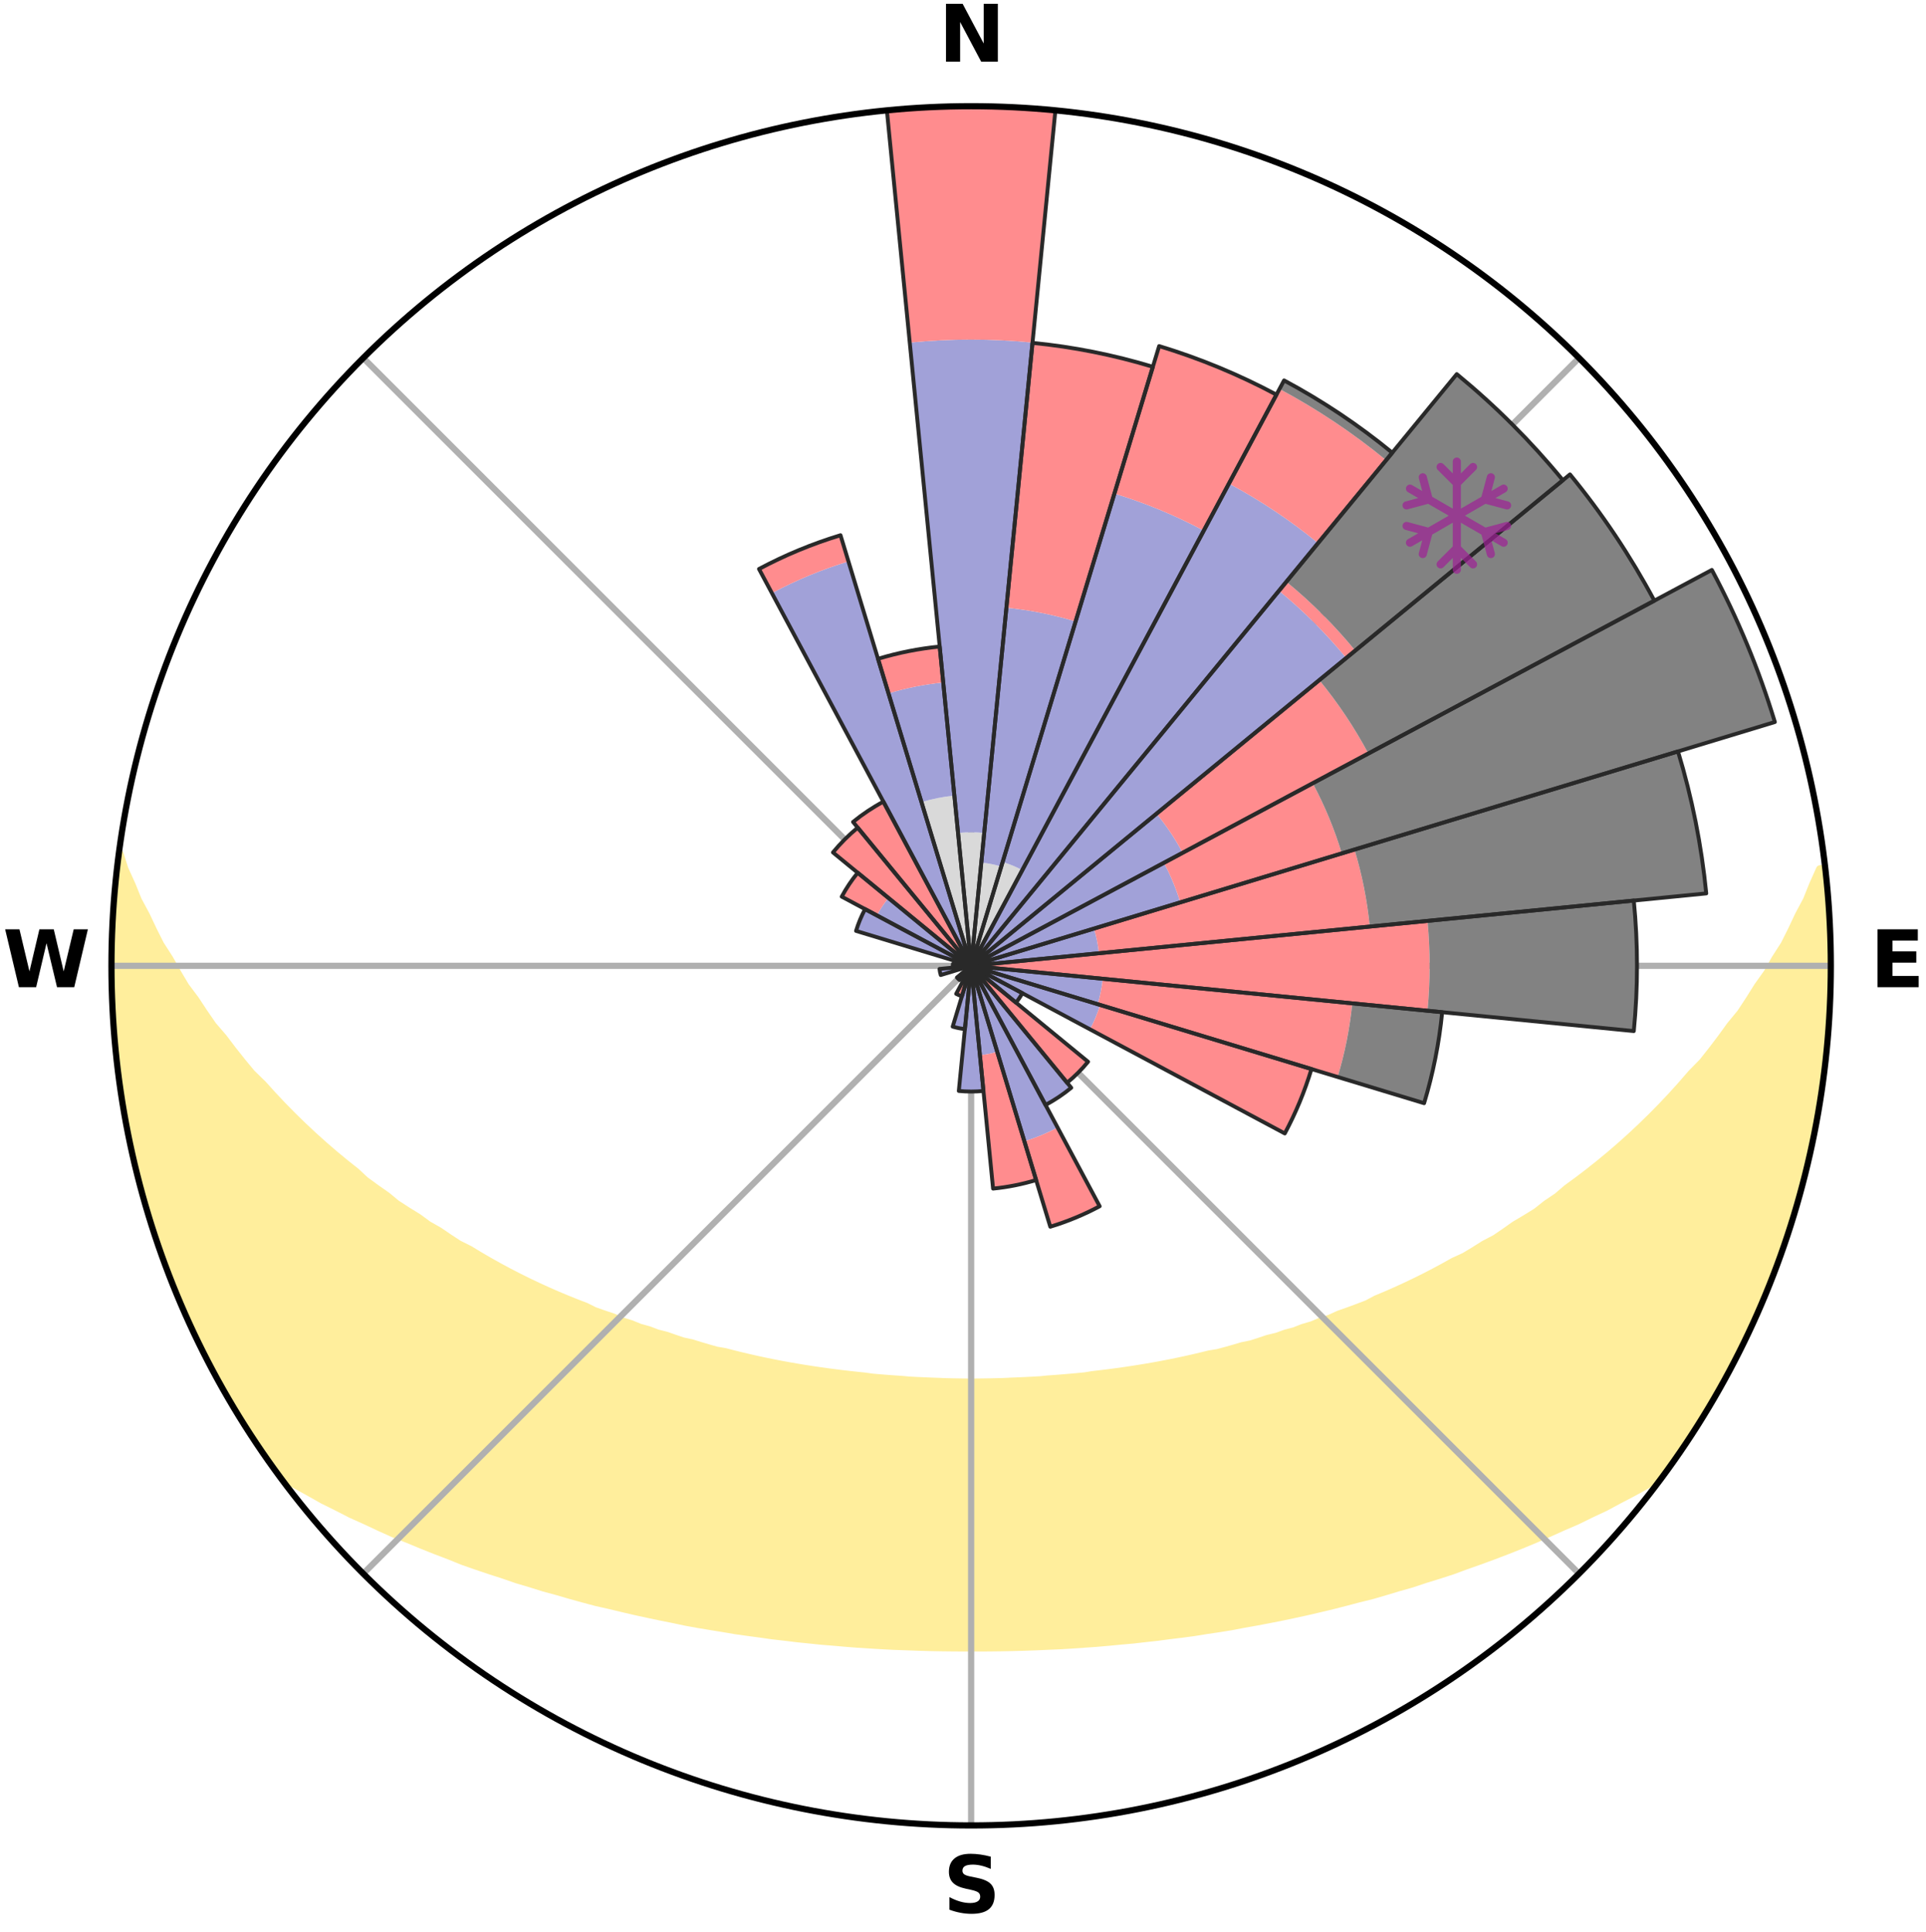 <?xml version="1.0" encoding="utf-8" standalone="no"?>
<!DOCTYPE svg PUBLIC "-//W3C//DTD SVG 1.1//EN"
  "http://www.w3.org/Graphics/SVG/1.1/DTD/svg11.dtd">
<svg xmlns:xlink="http://www.w3.org/1999/xlink" width="248.41pt" height="249.158pt" viewBox="0 0 248.41 249.158" xmlns="http://www.w3.org/2000/svg" version="1.1">
 <title>Ski Rose for Station de ski du Schnepfenried</title>
 <defs>
  <style type="text/css">*{stroke-linejoin: round; stroke-linecap: butt}</style>
 </defs>
 <g id="figure_1">
  <g id="patch_1">
   <path d="M 0 249.158 
L 248.41 249.158 
L 248.41 0 
L 0 0 
z
" style="fill: #ffffff"/>
  </g>
  <g id="axes_1">
   <g id="patch_2">
    <path d="M 236.135 124.579 
C 236.135 110.018 233.267 95.599 227.695 82.147 
C 222.122 68.695 213.955 56.471 203.659 46.175 
C 193.363 35.879 181.139 27.711 167.687 22.139 
C 154.235 16.567 139.815 13.699 125.255 13.699 
C 110.694 13.699 96.275 16.567 82.823 22.139 
C 69.371 27.711 57.147 35.879 46.851 46.175 
C 36.555 56.471 28.387 68.695 22.815 82.147 
C 17.243 95.599 14.375 110.018 14.375 124.579 
C 14.375 139.14 17.243 153.559 22.815 167.011 
C 28.387 180.463 36.555 192.687 46.851 202.983 
C 57.147 213.279 69.371 221.447 82.823 227.019 
C 96.275 232.591 110.694 235.459 125.255 235.459 
C 139.815 235.459 154.235 232.591 167.687 227.019 
C 181.139 221.447 193.363 213.279 203.659 202.983 
C 213.955 192.687 222.122 180.463 227.695 167.011 
C 233.267 153.559 236.135 139.14 236.135 124.579 
M 125.255 124.579 
C 125.255 124.579 125.255 124.579 125.255 124.579 
C 125.255 124.579 125.255 124.579 125.255 124.579 
C 125.255 124.579 125.255 124.579 125.255 124.579 
C 125.255 124.579 125.255 124.579 125.255 124.579 
C 125.255 124.579 125.255 124.579 125.255 124.579 
C 125.255 124.579 125.255 124.579 125.255 124.579 
C 125.255 124.579 125.255 124.579 125.255 124.579 
C 125.255 124.579 125.255 124.579 125.255 124.579 
C 125.255 124.579 125.255 124.579 125.255 124.579 
C 125.255 124.579 125.255 124.579 125.255 124.579 
C 125.255 124.579 125.255 124.579 125.255 124.579 
C 125.255 124.579 125.255 124.579 125.255 124.579 
C 125.255 124.579 125.255 124.579 125.255 124.579 
C 125.255 124.579 125.255 124.579 125.255 124.579 
C 125.255 124.579 125.255 124.579 125.255 124.579 
C 125.255 124.579 125.255 124.579 125.255 124.579 
z
" style="fill: #ffffff"/>
   </g>
   <g id="PolyCollection_1">
    <defs>
     <path id="mb27a3f1c25" d="M 235.268 -137.113 
L 234.731 -137.052 
L 233.827 -135.033 
L 233.037 -133.062 
L 231.994 -131.108 
L 231.097 -129.2 
L 230.158 -127.326 
L 228.977 -125.484 
L 227.961 -123.683 
L 226.708 -121.922 
L 225.627 -120.197 
L 224.516 -118.508 
L 223.173 -116.873 
L 222.007 -115.263 
L 220.817 -113.691 
L 219.602 -112.158 
L 218.165 -110.694 
L 216.908 -109.242 
L 215.632 -107.829 
L 214.337 -106.455 
L 213.026 -105.121 
L 211.699 -103.826 
L 210.357 -102.57 
L 209.003 -101.354 
L 207.637 -100.176 
L 206.261 -99.038 
L 204.876 -97.938 
L 203.482 -96.877 
L 202.083 -95.854 
L 200.855 -94.799 
L 199.443 -93.849 
L 198.201 -92.861 
L 196.782 -91.982 
L 195.362 -91.14 
L 194.106 -90.251 
L 192.847 -89.393 
L 191.425 -88.652 
L 190.162 -87.856 
L 188.897 -87.091 
L 187.482 -86.446 
L 186.22 -85.74 
L 184.959 -85.062 
L 183.699 -84.412 
L 182.441 -83.789 
L 181.186 -83.192 
L 179.935 -82.622 
L 178.688 -82.077 
L 177.446 -81.556 
L 176.328 -80.958 
L 175.094 -80.485 
L 173.867 -80.034 
L 172.647 -79.605 
L 171.539 -79.095 
L 170.332 -78.709 
L 169.23 -78.239 
L 168.036 -77.892 
L 166.941 -77.461 
L 165.763 -77.15 
L 164.677 -76.756 
L 163.515 -76.479 
L 162.44 -76.119 
L 161.368 -75.775 
L 160.231 -75.544 
L 159.171 -75.231 
L 158.114 -74.934 
L 157.063 -74.651 
L 155.96 -74.473 
L 154.921 -74.216 
L 153.887 -73.973 
L 152.857 -73.742 
L 151.833 -73.523 
L 150.814 -73.316 
L 149.799 -73.121 
L 148.79 -72.936 
L 147.786 -72.762 
L 146.786 -72.598 
L 145.792 -72.444 
L 144.802 -72.298 
L 143.817 -72.162 
L 142.836 -72.034 
L 141.86 -71.915 
L 140.888 -71.802 
L 139.935 -71.646 
L 138.969 -71.551 
L 138.007 -71.464 
L 137.048 -71.383 
L 136.093 -71.308 
L 135.141 -71.24 
L 134.197 -71.144 
L 133.249 -71.091 
L 132.303 -71.042 
L 131.359 -70.999 
L 130.418 -70.962 
L 129.478 -70.914 
L 128.539 -70.889 
L 127.6 -70.87 
L 126.662 -70.855 
L 125.724 -70.845 
L 124.786 -70.845 
L 123.848 -70.856 
L 122.91 -70.872 
L 121.971 -70.893 
L 121.033 -70.933 
L 120.093 -70.967 
L 119.151 -71.006 
L 118.208 -71.05 
L 117.262 -71.099 
L 116.32 -71.186 
L 115.371 -71.25 
L 114.419 -71.319 
L 113.464 -71.395 
L 112.506 -71.477 
L 111.557 -71.614 
L 110.594 -71.713 
L 109.626 -71.818 
L 108.655 -71.931 
L 107.679 -72.052 
L 106.7 -72.181 
L 105.715 -72.318 
L 104.726 -72.464 
L 103.732 -72.619 
L 102.734 -72.784 
L 101.73 -72.959 
L 100.722 -73.144 
L 99.708 -73.34 
L 98.69 -73.548 
L 97.666 -73.767 
L 96.638 -73.999 
L 95.604 -74.243 
L 94.566 -74.5 
L 93.524 -74.771 
L 92.414 -74.962 
L 91.359 -75.26 
L 90.3 -75.574 
L 89.236 -75.903 
L 88.093 -76.149 
L 87.019 -76.51 
L 85.941 -76.887 
L 84.774 -77.182 
L 83.686 -77.595 
L 82.503 -77.924 
L 81.408 -78.374 
L 80.21 -78.741 
L 79.108 -79.231 
L 77.897 -79.638 
L 76.679 -80.067 
L 75.568 -80.62 
L 74.339 -81.093 
L 73.105 -81.59 
L 71.864 -82.11 
L 70.619 -82.655 
L 69.369 -83.226 
L 68.116 -83.822 
L 66.86 -84.445 
L 65.601 -85.095 
L 64.341 -85.773 
L 63.081 -86.479 
L 61.82 -87.213 
L 60.56 -87.977 
L 59.144 -88.684 
L 57.885 -89.509 
L 56.63 -90.364 
L 55.212 -91.17 
L 53.964 -92.09 
L 52.549 -92.966 
L 51.136 -93.878 
L 49.904 -94.898 
L 48.501 -95.882 
L 47.103 -96.904 
L 45.896 -98.026 
L 44.515 -99.122 
L 43.143 -100.256 
L 41.781 -101.43 
L 40.431 -102.642 
L 39.094 -103.894 
L 37.771 -105.184 
L 36.463 -106.514 
L 35.172 -107.883 
L 33.899 -109.291 
L 32.445 -110.709 
L 31.211 -112.198 
L 30 -113.726 
L 28.812 -115.293 
L 27.446 -116.881 
L 26.309 -118.527 
L 25.2 -120.211 
L 23.918 -121.925 
L 22.87 -123.686 
L 21.856 -125.481 
L 20.676 -127.318 
L 19.737 -129.186 
L 18.839 -131.088 
L 17.792 -133.037 
L 16.997 -135.003 
L 16.082 -137.018 
L 15.43 -139.038 
L 15.43 -139.038 
L 15.43 -139.038 
L 15.118 -137.128 
L 14.935 -135.202 
L 14.785 -133.273 
L 14.668 -131.343 
L 14.487 -129.415 
L 14.436 -127.481 
L 14.417 -125.546 
L 14.511 -123.613 
L 14.463 -121.678 
L 14.541 -119.745 
L 14.651 -117.814 
L 14.791 -115.885 
L 14.962 -113.959 
L 15.164 -112.036 
L 15.484 -110.127 
L 15.664 -108.201 
L 15.959 -106.289 
L 16.284 -104.382 
L 16.638 -102.481 
L 17.023 -100.585 
L 17.531 -98.717 
L 17.977 -96.835 
L 18.453 -94.96 
L 18.96 -93.093 
L 19.591 -91.264 
L 20.159 -89.415 
L 20.758 -87.575 
L 21.449 -85.768 
L 22.109 -83.949 
L 22.892 -82.179 
L 23.615 -80.385 
L 24.37 -78.603 
L 25.216 -76.863 
L 26.038 -75.111 
L 26.954 -73.407 
L 27.848 -71.691 
L 28.778 -69.995 
L 29.744 -68.319 
L 30.765 -66.675 
L 31.77 -65.023 
L 32.799 -63.384 
L 33.884 -61.781 
L 34.997 -60.199 
L 36.269 -58.733 
L 38.062 -57.674 
L 39.882 -56.67 
L 41.658 -55.667 
L 43.5 -54.754 
L 45.293 -53.834 
L 47.146 -53.005 
L 48.942 -52.161 
L 50.739 -51.352 
L 52.581 -50.626 
L 54.371 -49.883 
L 56.157 -49.172 
L 57.938 -48.492 
L 59.673 -47.792 
L 61.444 -47.17 
L 63.209 -46.576 
L 64.966 -46.009 
L 66.678 -45.416 
L 68.421 -44.901 
L 70.125 -44.364 
L 71.853 -43.897 
L 73.54 -43.404 
L 75.225 -42.938 
L 76.901 -42.49 
L 78.597 -42.111 
L 80.261 -41.711 
L 81.915 -41.325 
L 83.566 -40.965 
L 85.207 -40.618 
L 86.845 -40.295 
L 88.457 -39.95 
L 90.079 -39.657 
L 91.697 -39.388 
L 93.306 -39.128 
L 94.898 -38.855 
L 96.498 -38.633 
L 98.089 -38.42 
L 99.667 -38.195 
L 101.249 -38.017 
L 102.818 -37.823 
L 104.389 -37.665 
L 105.95 -37.501 
L 107.513 -37.376 
L 109.067 -37.239 
L 110.619 -37.117 
L 112.169 -37.021 
L 113.715 -36.926 
L 115.259 -36.844 
L 116.802 -36.79 
L 118.341 -36.733 
L 119.879 -36.689 
L 121.416 -36.659 
L 122.952 -36.641 
L 124.487 -36.634 
L 126.022 -36.634 
L 127.558 -36.639 
L 129.094 -36.658 
L 130.63 -36.69 
L 132.169 -36.73 
L 133.708 -36.786 
L 135.25 -36.855 
L 136.795 -36.92 
L 138.341 -37.015 
L 139.89 -37.124 
L 141.444 -37.232 
L 142.998 -37.368 
L 144.556 -37.518 
L 146.123 -37.656 
L 147.688 -37.835 
L 149.264 -38.007 
L 150.837 -38.216 
L 152.425 -38.408 
L 154.016 -38.621 
L 155.603 -38.878 
L 157.209 -39.115 
L 158.818 -39.374 
L 160.42 -39.683 
L 162.044 -39.969 
L 163.672 -40.28 
L 165.31 -40.602 
L 166.951 -40.949 
L 168.603 -41.308 
L 170.258 -41.694 
L 171.923 -42.093 
L 173.591 -42.521 
L 175.269 -42.963 
L 176.981 -43.385 
L 178.669 -43.879 
L 180.367 -44.391 
L 182.103 -44.882 
L 183.808 -45.449 
L 185.558 -45.99 
L 187.316 -46.557 
L 189.043 -47.198 
L 190.813 -47.82 
L 192.589 -48.471 
L 194.371 -49.152 
L 196.158 -49.863 
L 197.949 -50.605 
L 199.742 -51.381 
L 201.537 -52.19 
L 203.385 -52.986 
L 205.181 -53.867 
L 207.033 -54.734 
L 208.819 -55.694 
L 210.65 -56.652 
L 212.471 -57.656 
L 214.208 -58.757 
L 215.518 -60.195 
L 216.626 -61.781 
L 217.71 -63.384 
L 218.752 -65.015 
L 219.794 -66.646 
L 220.777 -68.312 
L 221.643 -70.045 
L 222.574 -71.739 
L 223.593 -73.387 
L 224.395 -75.15 
L 225.308 -76.856 
L 226.119 -78.612 
L 226.929 -80.37 
L 227.691 -82.149 
L 228.405 -83.947 
L 229.072 -85.763 
L 229.692 -87.596 
L 230.375 -89.406 
L 230.952 -91.253 
L 231.559 -93.09 
L 232.034 -94.966 
L 232.592 -96.82 
L 232.941 -98.726 
L 233.396 -100.605 
L 233.832 -102.489 
L 234.226 -104.382 
L 234.572 -106.286 
L 234.89 -108.194 
L 235.167 -110.109 
L 235.406 -112.029 
L 235.607 -113.953 
L 235.774 -115.881 
L 235.902 -117.812 
L 235.992 -119.744 
L 236.053 -121.678 
L 236.072 -123.612 
L 236.056 -125.546 
L 236.005 -127.479 
L 235.929 -129.411 
L 235.81 -131.341 
L 235.659 -133.268 
L 235.483 -135.193 
L 235.268 -137.113 
z
" style="stroke: #ffee9c"/>
    </defs>
    <g clip-path="url(#p4f21799cb4)">
     <use xlink:href="#mb27a3f1c25" x="0" y="249.158" style="fill: #ffee9c; stroke: #ffee9c"/>
    </g>
   </g>
   <g id="matplotlib.axis_1">
    <g id="xtick_1">
     <g id="line2d_1">
      <path d="M 125.255 124.579 
L 125.255 13.699 
" clip-path="url(#p4f21799cb4)" style="fill: none; stroke: #b0b0b0; stroke-width: 0.8; stroke-linecap: square"/>
     </g>
     <g id="text_1">
      <!-- N -->
      <g transform="translate(121.07 7.958) scale(0.1 -0.1)">
       <defs>
        <path id="DejaVuSans-Bold-4e" d="M 588 4666 
L 1931 4666 
L 3628 1466 
L 3628 4666 
L 4769 4666 
L 4769 0 
L 3425 0 
L 1728 3200 
L 1728 0 
L 588 0 
L 588 4666 
z
" transform="scale(0.016)"/>
       </defs>
       <use xlink:href="#DejaVuSans-Bold-4e"/>
      </g>
     </g>
    </g>
    <g id="xtick_2">
     <g id="line2d_2">
      <path d="M 125.255 124.579 
L 203.659 46.175 
" clip-path="url(#p4f21799cb4)" style="fill: none; stroke: #b0b0b0; stroke-width: 0.8; stroke-linecap: square"/>
     </g>
    </g>
    <g id="xtick_3">
     <g id="line2d_3">
      <path d="M 125.255 124.579 
L 236.135 124.579 
" clip-path="url(#p4f21799cb4)" style="fill: none; stroke: #b0b0b0; stroke-width: 0.8; stroke-linecap: square"/>
     </g>
     <g id="text_2">
      <!-- E -->
      <g transform="translate(241.219 127.338) scale(0.1 -0.1)">
       <defs>
        <path id="DejaVuSans-Bold-45" d="M 588 4666 
L 3834 4666 
L 3834 3756 
L 1791 3756 
L 1791 2888 
L 3713 2888 
L 3713 1978 
L 1791 1978 
L 1791 909 
L 3903 909 
L 3903 0 
L 588 0 
L 588 4666 
z
" transform="scale(0.016)"/>
       </defs>
       <use xlink:href="#DejaVuSans-Bold-45"/>
      </g>
     </g>
    </g>
    <g id="xtick_4">
     <g id="line2d_4">
      <path d="M 125.255 124.579 
L 203.659 202.983 
" clip-path="url(#p4f21799cb4)" style="fill: none; stroke: #b0b0b0; stroke-width: 0.8; stroke-linecap: square"/>
     </g>
    </g>
    <g id="xtick_5">
     <g id="line2d_5">
      <path d="M 125.255 124.579 
L 125.255 235.459 
" clip-path="url(#p4f21799cb4)" style="fill: none; stroke: #b0b0b0; stroke-width: 0.8; stroke-linecap: square"/>
     </g>
     <g id="text_3">
      <!-- S -->
      <g transform="translate(121.654 246.718) scale(0.1 -0.1)">
       <defs>
        <path id="DejaVuSans-Bold-53" d="M 3834 4519 
L 3834 3531 
Q 3450 3703 3084 3790 
Q 2719 3878 2394 3878 
Q 1963 3878 1756 3759 
Q 1550 3641 1550 3391 
Q 1550 3203 1689 3098 
Q 1828 2994 2194 2919 
L 2706 2816 
Q 3484 2659 3812 2340 
Q 4141 2022 4141 1434 
Q 4141 663 3683 286 
Q 3225 -91 2284 -91 
Q 1841 -91 1394 -6 
Q 947 78 500 244 
L 500 1259 
Q 947 1022 1364 901 
Q 1781 781 2169 781 
Q 2563 781 2772 912 
Q 2981 1044 2981 1288 
Q 2981 1506 2839 1625 
Q 2697 1744 2272 1838 
L 1806 1941 
Q 1106 2091 782 2419 
Q 459 2747 459 3303 
Q 459 4000 909 4375 
Q 1359 4750 2203 4750 
Q 2588 4750 2994 4692 
Q 3400 4634 3834 4519 
z
" transform="scale(0.016)"/>
       </defs>
       <use xlink:href="#DejaVuSans-Bold-53"/>
      </g>
     </g>
    </g>
    <g id="xtick_6">
     <g id="line2d_6">
      <path d="M 125.255 124.579 
L 46.851 202.983 
" clip-path="url(#p4f21799cb4)" style="fill: none; stroke: #b0b0b0; stroke-width: 0.8; stroke-linecap: square"/>
     </g>
    </g>
    <g id="xtick_7">
     <g id="line2d_7">
      <path d="M 125.255 124.579 
L 14.375 124.579 
" clip-path="url(#p4f21799cb4)" style="fill: none; stroke: #b0b0b0; stroke-width: 0.8; stroke-linecap: square"/>
     </g>
     <g id="text_4">
      <!-- W -->
      <g transform="translate(0.36 127.338) scale(0.1 -0.1)">
       <defs>
        <path id="DejaVuSans-Bold-57" d="M 191 4666 
L 1344 4666 
L 2150 1275 
L 2950 4666 
L 4109 4666 
L 4909 1275 
L 5716 4666 
L 6859 4666 
L 5759 0 
L 4372 0 
L 3525 3547 
L 2688 0 
L 1300 0 
L 191 4666 
z
" transform="scale(0.016)"/>
       </defs>
       <use xlink:href="#DejaVuSans-Bold-57"/>
      </g>
     </g>
    </g>
    <g id="xtick_8">
     <g id="line2d_8">
      <path d="M 125.255 124.579 
L 46.851 46.175 
" clip-path="url(#p4f21799cb4)" style="fill: none; stroke: #b0b0b0; stroke-width: 0.8; stroke-linecap: square"/>
     </g>
    </g>
   </g>
   <g id="matplotlib.axis_2"/>
   <g id="patch_3">
    <path d="M 125.255 124.579 
C 125.255 124.579 125.255 124.579 125.255 124.579 
C 125.255 124.579 125.255 124.579 125.255 124.579 
L 126.943 107.44 
C 126.382 107.385 125.819 107.357 125.255 107.357 
C 124.691 107.357 124.128 107.385 123.567 107.44 
z
" clip-path="url(#p4f21799cb4)" style="fill: #d9d9d9"/>
   </g>
   <g id="patch_4">
    <path d="M 125.255 124.579 
C 125.255 124.579 125.255 124.579 125.255 124.579 
C 125.255 124.579 125.255 124.579 125.255 124.579 
L 129.139 111.774 
C 128.72 111.646 128.295 111.54 127.865 111.454 
C 127.436 111.369 127.002 111.305 126.566 111.262 
z
" clip-path="url(#p4f21799cb4)" style="fill: #d9d9d9"/>
   </g>
   <g id="patch_5">
    <path d="M 125.255 124.579 
C 125.255 124.579 125.255 124.579 125.255 124.579 
C 125.255 124.579 125.255 124.579 125.255 124.579 
L 131.852 112.237 
C 131.448 112.021 131.034 111.825 130.61 111.649 
C 130.187 111.474 129.756 111.32 129.317 111.187 
z
" clip-path="url(#p4f21799cb4)" style="fill: #d9d9d9"/>
   </g>
   <g id="patch_6">
    <path d="M 125.255 124.579 
C 125.255 124.579 125.255 124.579 125.255 124.579 
C 125.255 124.579 125.255 124.579 125.255 124.579 
L 125.255 124.579 
C 125.255 124.579 125.255 124.579 125.255 124.579 
C 125.255 124.579 125.255 124.579 125.255 124.579 
z
" clip-path="url(#p4f21799cb4)" style="fill: #d9d9d9"/>
   </g>
   <g id="patch_7">
    <path d="M 125.255 124.579 
C 125.255 124.579 125.255 124.579 125.255 124.579 
C 125.255 124.579 125.255 124.579 125.255 124.579 
L 125.255 124.579 
C 125.255 124.579 125.255 124.579 125.255 124.579 
C 125.255 124.579 125.255 124.579 125.255 124.579 
z
" clip-path="url(#p4f21799cb4)" style="fill: #d9d9d9"/>
   </g>
   <g id="patch_8">
    <path d="M 125.255 124.579 
C 125.255 124.579 125.255 124.579 125.255 124.579 
C 125.255 124.579 125.255 124.579 125.255 124.579 
L 125.255 124.579 
C 125.255 124.579 125.255 124.579 125.255 124.579 
C 125.255 124.579 125.255 124.579 125.255 124.579 
z
" clip-path="url(#p4f21799cb4)" style="fill: #d9d9d9"/>
   </g>
   <g id="patch_9">
    <path d="M 125.255 124.579 
C 125.255 124.579 125.255 124.579 125.255 124.579 
C 125.255 124.579 125.255 124.579 125.255 124.579 
L 125.255 124.579 
C 125.255 124.579 125.255 124.579 125.255 124.579 
C 125.255 124.579 125.255 124.579 125.255 124.579 
z
" clip-path="url(#p4f21799cb4)" style="fill: #d9d9d9"/>
   </g>
   <g id="patch_10">
    <path d="M 125.255 124.579 
C 125.255 124.579 125.255 124.579 125.255 124.579 
C 125.255 124.579 125.255 124.579 125.255 124.579 
L 125.255 124.579 
C 125.255 124.579 125.255 124.579 125.255 124.579 
C 125.255 124.579 125.255 124.579 125.255 124.579 
z
" clip-path="url(#p4f21799cb4)" style="fill: #d9d9d9"/>
   </g>
   <g id="patch_11">
    <path d="M 125.255 124.579 
C 125.255 124.579 125.255 124.579 125.255 124.579 
C 125.255 124.579 125.255 124.579 125.255 124.579 
L 125.255 124.579 
C 125.255 124.579 125.255 124.579 125.255 124.579 
C 125.255 124.579 125.255 124.579 125.255 124.579 
z
" clip-path="url(#p4f21799cb4)" style="fill: #d9d9d9"/>
   </g>
   <g id="patch_12">
    <path d="M 125.255 124.579 
C 125.255 124.579 125.255 124.579 125.255 124.579 
C 125.255 124.579 125.255 124.579 125.255 124.579 
L 125.255 124.579 
C 125.255 124.579 125.255 124.579 125.255 124.579 
C 125.255 124.579 125.255 124.579 125.255 124.579 
z
" clip-path="url(#p4f21799cb4)" style="fill: #d9d9d9"/>
   </g>
   <g id="patch_13">
    <path d="M 125.255 124.579 
C 125.255 124.579 125.255 124.579 125.255 124.579 
C 125.255 124.579 125.255 124.579 125.255 124.579 
L 125.255 124.579 
C 125.255 124.579 125.255 124.579 125.255 124.579 
C 125.255 124.579 125.255 124.579 125.255 124.579 
z
" clip-path="url(#p4f21799cb4)" style="fill: #d9d9d9"/>
   </g>
   <g id="patch_14">
    <path d="M 125.255 124.579 
C 125.255 124.579 125.255 124.579 125.255 124.579 
C 125.255 124.579 125.255 124.579 125.255 124.579 
L 125.255 124.579 
C 125.255 124.579 125.255 124.579 125.255 124.579 
C 125.255 124.579 125.255 124.579 125.255 124.579 
z
" clip-path="url(#p4f21799cb4)" style="fill: #d9d9d9"/>
   </g>
   <g id="patch_15">
    <path d="M 125.255 124.579 
C 125.255 124.579 125.255 124.579 125.255 124.579 
C 125.255 124.579 125.255 124.579 125.255 124.579 
L 125.255 124.579 
C 125.255 124.579 125.255 124.579 125.255 124.579 
C 125.255 124.579 125.255 124.579 125.255 124.579 
z
" clip-path="url(#p4f21799cb4)" style="fill: #d9d9d9"/>
   </g>
   <g id="patch_16">
    <path d="M 125.255 124.579 
C 125.255 124.579 125.255 124.579 125.255 124.579 
C 125.255 124.579 125.255 124.579 125.255 124.579 
L 125.255 124.579 
C 125.255 124.579 125.255 124.579 125.255 124.579 
C 125.255 124.579 125.255 124.579 125.255 124.579 
z
" clip-path="url(#p4f21799cb4)" style="fill: #d9d9d9"/>
   </g>
   <g id="patch_17">
    <path d="M 125.255 124.579 
C 125.255 124.579 125.255 124.579 125.255 124.579 
C 125.255 124.579 125.255 124.579 125.255 124.579 
L 125.255 124.579 
C 125.255 124.579 125.255 124.579 125.255 124.579 
C 125.255 124.579 125.255 124.579 125.255 124.579 
z
" clip-path="url(#p4f21799cb4)" style="fill: #d9d9d9"/>
   </g>
   <g id="patch_18">
    <path d="M 125.255 124.579 
C 125.255 124.579 125.255 124.579 125.255 124.579 
C 125.255 124.579 125.255 124.579 125.255 124.579 
L 125.255 124.579 
C 125.255 124.579 125.255 124.579 125.255 124.579 
C 125.255 124.579 125.255 124.579 125.255 124.579 
z
" clip-path="url(#p4f21799cb4)" style="fill: #d9d9d9"/>
   </g>
   <g id="patch_19">
    <path d="M 125.255 124.579 
C 125.255 124.579 125.255 124.579 125.255 124.579 
C 125.255 124.579 125.255 124.579 125.255 124.579 
L 125.255 124.579 
C 125.255 124.579 125.255 124.579 125.255 124.579 
C 125.255 124.579 125.255 124.579 125.255 124.579 
z
" clip-path="url(#p4f21799cb4)" style="fill: #d9d9d9"/>
   </g>
   <g id="patch_20">
    <path d="M 125.255 124.579 
C 125.255 124.579 125.255 124.579 125.255 124.579 
C 125.255 124.579 125.255 124.579 125.255 124.579 
L 125.255 124.579 
C 125.255 124.579 125.255 124.579 125.255 124.579 
C 125.255 124.579 125.255 124.579 125.255 124.579 
z
" clip-path="url(#p4f21799cb4)" style="fill: #d9d9d9"/>
   </g>
   <g id="patch_21">
    <path d="M 125.255 124.579 
C 125.255 124.579 125.255 124.579 125.255 124.579 
C 125.255 124.579 125.255 124.579 125.255 124.579 
L 125.255 124.579 
C 125.255 124.579 125.255 124.579 125.255 124.579 
C 125.255 124.579 125.255 124.579 125.255 124.579 
z
" clip-path="url(#p4f21799cb4)" style="fill: #d9d9d9"/>
   </g>
   <g id="patch_22">
    <path d="M 125.255 124.579 
C 125.255 124.579 125.255 124.579 125.255 124.579 
C 125.255 124.579 125.255 124.579 125.255 124.579 
L 125.255 124.579 
C 125.255 124.579 125.255 124.579 125.255 124.579 
C 125.255 124.579 125.255 124.579 125.255 124.579 
z
" clip-path="url(#p4f21799cb4)" style="fill: #d9d9d9"/>
   </g>
   <g id="patch_23">
    <path d="M 125.255 124.579 
C 125.255 124.579 125.255 124.579 125.255 124.579 
C 125.255 124.579 125.255 124.579 125.255 124.579 
L 125.255 124.579 
C 125.255 124.579 125.255 124.579 125.255 124.579 
C 125.255 124.579 125.255 124.579 125.255 124.579 
z
" clip-path="url(#p4f21799cb4)" style="fill: #d9d9d9"/>
   </g>
   <g id="patch_24">
    <path d="M 125.255 124.579 
C 125.255 124.579 125.255 124.579 125.255 124.579 
C 125.255 124.579 125.255 124.579 125.255 124.579 
L 125.255 124.579 
C 125.255 124.579 125.255 124.579 125.255 124.579 
C 125.255 124.579 125.255 124.579 125.255 124.579 
z
" clip-path="url(#p4f21799cb4)" style="fill: #d9d9d9"/>
   </g>
   <g id="patch_25">
    <path d="M 125.255 124.579 
C 125.255 124.579 125.255 124.579 125.255 124.579 
C 125.255 124.579 125.255 124.579 125.255 124.579 
L 125.255 124.579 
C 125.255 124.579 125.255 124.579 125.255 124.579 
C 125.255 124.579 125.255 124.579 125.255 124.579 
z
" clip-path="url(#p4f21799cb4)" style="fill: #d9d9d9"/>
   </g>
   <g id="patch_26">
    <path d="M 125.255 124.579 
C 125.255 124.579 125.255 124.579 125.255 124.579 
C 125.255 124.579 125.255 124.579 125.255 124.579 
L 125.255 124.579 
C 125.255 124.579 125.255 124.579 125.255 124.579 
C 125.255 124.579 125.255 124.579 125.255 124.579 
z
" clip-path="url(#p4f21799cb4)" style="fill: #d9d9d9"/>
   </g>
   <g id="patch_27">
    <path d="M 125.255 124.579 
C 125.255 124.579 125.255 124.579 125.255 124.579 
C 125.255 124.579 125.255 124.579 125.255 124.579 
L 125.255 124.579 
C 125.255 124.579 125.255 124.579 125.255 124.579 
C 125.255 124.579 125.255 124.579 125.255 124.579 
z
" clip-path="url(#p4f21799cb4)" style="fill: #d9d9d9"/>
   </g>
   <g id="patch_28">
    <path d="M 125.255 124.579 
C 125.255 124.579 125.255 124.579 125.255 124.579 
C 125.255 124.579 125.255 124.579 125.255 124.579 
L 125.255 124.579 
C 125.255 124.579 125.255 124.579 125.255 124.579 
C 125.255 124.579 125.255 124.579 125.255 124.579 
z
" clip-path="url(#p4f21799cb4)" style="fill: #d9d9d9"/>
   </g>
   <g id="patch_29">
    <path d="M 125.255 124.579 
C 125.255 124.579 125.255 124.579 125.255 124.579 
C 125.255 124.579 125.255 124.579 125.255 124.579 
L 123.169 123.464 
C 123.132 123.532 123.099 123.602 123.069 123.674 
C 123.04 123.745 123.014 123.818 122.991 123.892 
z
" clip-path="url(#p4f21799cb4)" style="fill: #d9d9d9"/>
   </g>
   <g id="patch_30">
    <path d="M 125.255 124.579 
C 125.255 124.579 125.255 124.579 125.255 124.579 
C 125.255 124.579 125.255 124.579 125.255 124.579 
L 125.255 124.579 
C 125.255 124.579 125.255 124.579 125.255 124.579 
C 125.255 124.579 125.255 124.579 125.255 124.579 
z
" clip-path="url(#p4f21799cb4)" style="fill: #d9d9d9"/>
   </g>
   <g id="patch_31">
    <path d="M 125.255 124.579 
C 125.255 124.579 125.255 124.579 125.255 124.579 
C 125.255 124.579 125.255 124.579 125.255 124.579 
L 125.255 124.579 
C 125.255 124.579 125.255 124.579 125.255 124.579 
C 125.255 124.579 125.255 124.579 125.255 124.579 
z
" clip-path="url(#p4f21799cb4)" style="fill: #d9d9d9"/>
   </g>
   <g id="patch_32">
    <path d="M 125.255 124.579 
C 125.255 124.579 125.255 124.579 125.255 124.579 
C 125.255 124.579 125.255 124.579 125.255 124.579 
L 125.255 124.579 
C 125.255 124.579 125.255 124.579 125.255 124.579 
C 125.255 124.579 125.255 124.579 125.255 124.579 
z
" clip-path="url(#p4f21799cb4)" style="fill: #d9d9d9"/>
   </g>
   <g id="patch_33">
    <path d="M 125.255 124.579 
C 125.255 124.579 125.255 124.579 125.255 124.579 
C 125.255 124.579 125.255 124.579 125.255 124.579 
L 125.255 124.579 
C 125.255 124.579 125.255 124.579 125.255 124.579 
C 125.255 124.579 125.255 124.579 125.255 124.579 
z
" clip-path="url(#p4f21799cb4)" style="fill: #d9d9d9"/>
   </g>
   <g id="patch_34">
    <path d="M 125.255 124.579 
C 125.255 124.579 125.255 124.579 125.255 124.579 
C 125.255 124.579 125.255 124.579 125.255 124.579 
L 123.092 102.621 
C 122.373 102.691 121.659 102.797 120.95 102.938 
C 120.242 103.079 119.541 103.255 118.85 103.464 
z
" clip-path="url(#p4f21799cb4)" style="fill: #d9d9d9"/>
   </g>
   <g id="patch_35">
    <path d="M 123.567 107.44 
C 124.128 107.385 124.691 107.357 125.255 107.357 
C 125.819 107.357 126.382 107.385 126.943 107.44 
L 133.172 44.191 
C 130.541 43.932 127.899 43.802 125.255 43.802 
C 122.611 43.802 119.969 43.932 117.337 44.191 
z
" clip-path="url(#p4f21799cb4)" style="fill: #a1a1d8"/>
   </g>
   <g id="patch_36">
    <path d="M 126.566 111.262 
C 127.002 111.305 127.436 111.369 127.865 111.454 
C 128.295 111.54 128.72 111.646 129.139 111.774 
L 138.729 80.162 
C 137.275 79.721 135.8 79.351 134.31 79.055 
C 132.82 78.758 131.316 78.535 129.804 78.386 
z
" clip-path="url(#p4f21799cb4)" style="fill: #a1a1d8"/>
   </g>
   <g id="patch_37">
    <path d="M 129.317 111.187 
C 129.756 111.32 130.187 111.474 130.61 111.649 
C 131.034 111.825 131.448 112.021 131.852 112.237 
L 155.26 68.444 
C 153.422 67.461 151.538 66.57 149.613 65.773 
C 147.688 64.976 145.726 64.273 143.732 63.669 
z
" clip-path="url(#p4f21799cb4)" style="fill: #a1a1d8"/>
   </g>
   <g id="patch_38">
    <path d="M 125.255 124.579 
C 125.255 124.579 125.255 124.579 125.255 124.579 
C 125.255 124.579 125.255 124.579 125.255 124.579 
L 170 70.057 
C 168.216 68.592 166.36 67.216 164.441 65.933 
C 162.521 64.651 160.54 63.463 158.504 62.375 
z
" clip-path="url(#p4f21799cb4)" style="fill: #a1a1d8"/>
   </g>
   <g id="patch_39">
    <path d="M 125.255 124.579 
C 125.255 124.579 125.255 124.579 125.255 124.579 
C 125.255 124.579 125.255 124.579 125.255 124.579 
L 173.636 84.874 
C 172.336 83.29 170.959 81.772 169.511 80.323 
C 168.062 78.874 166.543 77.498 164.96 76.198 
z
" clip-path="url(#p4f21799cb4)" style="fill: #a1a1d8"/>
   </g>
   <g id="patch_40">
    <path d="M 125.255 124.579 
C 125.255 124.579 125.255 124.579 125.255 124.579 
C 125.255 124.579 125.255 124.579 125.255 124.579 
L 152.536 109.997 
C 152.059 109.104 151.538 108.235 150.976 107.393 
C 150.413 106.551 149.809 105.737 149.167 104.955 
z
" clip-path="url(#p4f21799cb4)" style="fill: #a1a1d8"/>
   </g>
   <g id="patch_41">
    <path d="M 125.255 124.579 
C 125.255 124.579 125.255 124.579 125.255 124.579 
C 125.255 124.579 125.255 124.579 125.255 124.579 
L 152.23 116.396 
C 151.962 115.513 151.651 114.644 151.298 113.792 
C 150.945 112.939 150.55 112.105 150.115 111.291 
z
" clip-path="url(#p4f21799cb4)" style="fill: #a1a1d8"/>
   </g>
   <g id="patch_42">
    <path d="M 125.255 124.579 
C 125.255 124.579 125.255 124.579 125.255 124.579 
C 125.255 124.579 125.255 124.579 125.255 124.579 
L 141.734 122.956 
C 141.681 122.417 141.601 121.88 141.496 121.349 
C 141.39 120.817 141.258 120.291 141.101 119.772 
z
" clip-path="url(#p4f21799cb4)" style="fill: #a1a1d8"/>
   </g>
   <g id="patch_43">
    <path d="M 125.255 124.579 
C 125.255 124.579 125.255 124.579 125.255 124.579 
C 125.255 124.579 125.255 124.579 125.255 124.579 
L 125.255 124.579 
C 125.255 124.579 125.255 124.579 125.255 124.579 
C 125.255 124.579 125.255 124.579 125.255 124.579 
z
" clip-path="url(#p4f21799cb4)" style="fill: #a1a1d8"/>
   </g>
   <g id="patch_44">
    <path d="M 125.255 124.579 
C 125.255 124.579 125.255 124.579 125.255 124.579 
C 125.255 124.579 125.255 124.579 125.255 124.579 
L 141.579 129.531 
C 141.741 128.997 141.877 128.455 141.986 127.907 
C 142.094 127.359 142.176 126.807 142.231 126.251 
z
" clip-path="url(#p4f21799cb4)" style="fill: #a1a1d8"/>
   </g>
   <g id="patch_45">
    <path d="M 125.255 124.579 
C 125.255 124.579 125.255 124.579 125.255 124.579 
C 125.255 124.579 125.255 124.579 125.255 124.579 
L 140.586 132.774 
C 140.854 132.272 141.097 131.757 141.315 131.231 
C 141.533 130.706 141.725 130.17 141.89 129.625 
z
" clip-path="url(#p4f21799cb4)" style="fill: #a1a1d8"/>
   </g>
   <g id="patch_46">
    <path d="M 125.255 124.579 
C 125.255 124.579 125.255 124.579 125.255 124.579 
C 125.255 124.579 125.255 124.579 125.255 124.579 
L 131.037 129.325 
C 131.193 129.135 131.339 128.939 131.475 128.735 
C 131.611 128.531 131.737 128.321 131.852 128.105 
z
" clip-path="url(#p4f21799cb4)" style="fill: #a1a1d8"/>
   </g>
   <g id="patch_47">
    <path d="M 125.255 124.579 
C 125.255 124.579 125.255 124.579 125.255 124.579 
C 125.255 124.579 125.255 124.579 125.255 124.579 
L 125.255 124.579 
C 125.255 124.579 125.255 124.579 125.255 124.579 
C 125.255 124.579 125.255 124.579 125.255 124.579 
z
" clip-path="url(#p4f21799cb4)" style="fill: #a1a1d8"/>
   </g>
   <g id="patch_48">
    <path d="M 125.255 124.579 
C 125.255 124.579 125.255 124.579 125.255 124.579 
C 125.255 124.579 125.255 124.579 125.255 124.579 
L 134.848 142.526 
C 135.435 142.212 136.007 141.869 136.56 141.499 
C 137.114 141.129 137.65 140.732 138.164 140.309 
z
" clip-path="url(#p4f21799cb4)" style="fill: #a1a1d8"/>
   </g>
   <g id="patch_49">
    <path d="M 125.255 124.579 
C 125.255 124.579 125.255 124.579 125.255 124.579 
C 125.255 124.579 125.255 124.579 125.255 124.579 
L 132.122 147.216 
C 132.863 146.992 133.592 146.731 134.308 146.434 
C 135.023 146.138 135.723 145.807 136.406 145.442 
z
" clip-path="url(#p4f21799cb4)" style="fill: #a1a1d8"/>
   </g>
   <g id="patch_50">
    <path d="M 125.255 124.579 
C 125.255 124.579 125.255 124.579 125.255 124.579 
C 125.255 124.579 125.255 124.579 125.255 124.579 
L 126.391 136.112 
C 126.768 136.075 127.144 136.019 127.516 135.945 
C 127.888 135.871 128.256 135.779 128.619 135.669 
z
" clip-path="url(#p4f21799cb4)" style="fill: #a1a1d8"/>
   </g>
   <g id="patch_51">
    <path d="M 125.255 124.579 
C 125.255 124.579 125.255 124.579 125.255 124.579 
C 125.255 124.579 125.255 124.579 125.255 124.579 
L 123.682 140.546 
C 124.205 140.597 124.73 140.623 125.255 140.623 
C 125.78 140.623 126.305 140.597 126.827 140.546 
z
" clip-path="url(#p4f21799cb4)" style="fill: #a1a1d8"/>
   </g>
   <g id="patch_52">
    <path d="M 125.255 124.579 
C 125.255 124.579 125.255 124.579 125.255 124.579 
C 125.255 124.579 125.255 124.579 125.255 124.579 
L 122.876 132.421 
C 123.133 132.499 123.393 132.564 123.656 132.616 
C 123.919 132.669 124.185 132.708 124.452 132.734 
z
" clip-path="url(#p4f21799cb4)" style="fill: #a1a1d8"/>
   </g>
   <g id="patch_53">
    <path d="M 125.255 124.579 
C 125.255 124.579 125.255 124.579 125.255 124.579 
C 125.255 124.579 125.255 124.579 125.255 124.579 
L 124.14 126.665 
C 124.208 126.702 124.278 126.735 124.35 126.765 
C 124.421 126.794 124.494 126.82 124.568 126.843 
z
" clip-path="url(#p4f21799cb4)" style="fill: #a1a1d8"/>
   </g>
   <g id="patch_54">
    <path d="M 125.255 124.579 
C 125.255 124.579 125.255 124.579 125.255 124.579 
C 125.255 124.579 125.255 124.579 125.255 124.579 
L 125.255 124.579 
C 125.255 124.579 125.255 124.579 125.255 124.579 
C 125.255 124.579 125.255 124.579 125.255 124.579 
z
" clip-path="url(#p4f21799cb4)" style="fill: #a1a1d8"/>
   </g>
   <g id="patch_55">
    <path d="M 125.255 124.579 
C 125.255 124.579 125.255 124.579 125.255 124.579 
C 125.255 124.579 125.255 124.579 125.255 124.579 
L 123.426 126.08 
C 123.475 126.14 123.527 126.197 123.582 126.252 
C 123.637 126.307 123.694 126.359 123.754 126.408 
z
" clip-path="url(#p4f21799cb4)" style="fill: #a1a1d8"/>
   </g>
   <g id="patch_56">
    <path d="M 125.255 124.579 
C 125.255 124.579 125.255 124.579 125.255 124.579 
C 125.255 124.579 125.255 124.579 125.255 124.579 
L 125.255 124.579 
C 125.255 124.579 125.255 124.579 125.255 124.579 
C 125.255 124.579 125.255 124.579 125.255 124.579 
z
" clip-path="url(#p4f21799cb4)" style="fill: #a1a1d8"/>
   </g>
   <g id="patch_57">
    <path d="M 125.255 124.579 
C 125.255 124.579 125.255 124.579 125.255 124.579 
C 125.255 124.579 125.255 124.579 125.255 124.579 
L 125.255 124.579 
C 125.255 124.579 125.255 124.579 125.255 124.579 
C 125.255 124.579 125.255 124.579 125.255 124.579 
z
" clip-path="url(#p4f21799cb4)" style="fill: #a1a1d8"/>
   </g>
   <g id="patch_58">
    <path d="M 125.255 124.579 
C 125.255 124.579 125.255 124.579 125.255 124.579 
C 125.255 124.579 125.255 124.579 125.255 124.579 
L 121.177 124.981 
C 121.19 125.114 121.21 125.247 121.236 125.378 
C 121.262 125.51 121.295 125.64 121.334 125.768 
z
" clip-path="url(#p4f21799cb4)" style="fill: #a1a1d8"/>
   </g>
   <g id="patch_59">
    <path d="M 125.255 124.579 
C 125.255 124.579 125.255 124.579 125.255 124.579 
C 125.255 124.579 125.255 124.579 125.255 124.579 
L 125.255 124.579 
C 125.255 124.579 125.255 124.579 125.255 124.579 
C 125.255 124.579 125.255 124.579 125.255 124.579 
z
" clip-path="url(#p4f21799cb4)" style="fill: #a1a1d8"/>
   </g>
   <g id="patch_60">
    <path d="M 125.255 124.579 
C 125.255 124.579 125.255 124.579 125.255 124.579 
C 125.255 124.579 125.255 124.579 125.255 124.579 
L 125.255 124.579 
C 125.255 124.579 125.255 124.579 125.255 124.579 
C 125.255 124.579 125.255 124.579 125.255 124.579 
z
" clip-path="url(#p4f21799cb4)" style="fill: #a1a1d8"/>
   </g>
   <g id="patch_61">
    <path d="M 122.991 123.892 
C 123.014 123.818 123.04 123.745 123.069 123.674 
C 123.099 123.602 123.132 123.532 123.169 123.464 
L 111.574 117.267 
C 111.335 117.714 111.118 118.174 110.923 118.643 
C 110.729 119.112 110.558 119.59 110.411 120.076 
z
" clip-path="url(#p4f21799cb4)" style="fill: #a1a1d8"/>
   </g>
   <g id="patch_62">
    <path d="M 125.255 124.579 
C 125.255 124.579 125.255 124.579 125.255 124.579 
C 125.255 124.579 125.255 124.579 125.255 124.579 
L 114.592 115.828 
C 114.306 116.177 114.037 116.54 113.786 116.916 
C 113.535 117.291 113.303 117.679 113.09 118.077 
z
" clip-path="url(#p4f21799cb4)" style="fill: #a1a1d8"/>
   </g>
   <g id="patch_63">
    <path d="M 125.255 124.579 
C 125.255 124.579 125.255 124.579 125.255 124.579 
C 125.255 124.579 125.255 124.579 125.255 124.579 
L 125.255 124.579 
C 125.255 124.579 125.255 124.579 125.255 124.579 
C 125.255 124.579 125.255 124.579 125.255 124.579 
z
" clip-path="url(#p4f21799cb4)" style="fill: #a1a1d8"/>
   </g>
   <g id="patch_64">
    <path d="M 125.255 124.579 
C 125.255 124.579 125.255 124.579 125.255 124.579 
C 125.255 124.579 125.255 124.579 125.255 124.579 
L 125.255 124.579 
C 125.255 124.579 125.255 124.579 125.255 124.579 
C 125.255 124.579 125.255 124.579 125.255 124.579 
z
" clip-path="url(#p4f21799cb4)" style="fill: #a1a1d8"/>
   </g>
   <g id="patch_65">
    <path d="M 125.255 124.579 
C 125.255 124.579 125.255 124.579 125.255 124.579 
C 125.255 124.579 125.255 124.579 125.255 124.579 
L 109.431 72.415 
C 107.724 72.933 106.043 73.535 104.394 74.217 
C 102.746 74.9 101.132 75.663 99.558 76.505 
z
" clip-path="url(#p4f21799cb4)" style="fill: #a1a1d8"/>
   </g>
   <g id="patch_66">
    <path d="M 118.85 103.464 
C 119.541 103.255 120.242 103.079 120.95 102.938 
C 121.659 102.797 122.373 102.691 123.092 102.621 
L 121.655 88.032 
C 120.459 88.15 119.269 88.326 118.09 88.561 
C 116.911 88.795 115.745 89.088 114.595 89.437 
z
" clip-path="url(#p4f21799cb4)" style="fill: #a1a1d8"/>
   </g>
   <g id="patch_67">
    <path d="M 117.337 44.191 
C 119.969 43.932 122.611 43.802 125.255 43.802 
C 127.899 43.802 130.541 43.932 133.172 44.191 
L 136.123 14.233 
C 132.511 13.877 128.884 13.699 125.255 13.699 
C 121.626 13.699 117.998 13.877 114.387 14.233 
z
" clip-path="url(#p4f21799cb4)" style="fill: #ff8c8e"/>
   </g>
   <g id="patch_68">
    <path d="M 129.804 78.386 
C 131.316 78.535 132.82 78.758 134.31 79.055 
C 135.8 79.351 137.275 79.721 138.729 80.162 
L 148.693 47.313 
C 146.164 46.546 143.599 45.904 141.007 45.388 
C 138.415 44.873 135.799 44.485 133.169 44.226 
z
" clip-path="url(#p4f21799cb4)" style="fill: #ff8c8e"/>
   </g>
   <g id="patch_69">
    <path d="M 143.732 63.669 
C 145.726 64.273 147.688 64.976 149.613 65.773 
C 151.538 66.57 153.422 67.461 155.26 68.444 
L 164.633 50.907 
C 162.222 49.618 159.749 48.449 157.223 47.402 
C 154.696 46.356 152.12 45.434 149.504 44.641 
z
" clip-path="url(#p4f21799cb4)" style="fill: #ff8c8e"/>
   </g>
   <g id="patch_70">
    <path d="M 158.504 62.375 
C 160.54 63.463 162.521 64.651 164.441 65.933 
C 166.36 67.216 168.216 68.592 170 70.057 
L 178.778 59.361 
C 176.643 57.609 174.424 55.963 172.128 54.429 
C 169.832 52.895 167.461 51.474 165.026 50.172 
z
" clip-path="url(#p4f21799cb4)" style="fill: #ff8c8e"/>
   </g>
   <g id="patch_71">
    <path d="M 164.96 76.198 
C 166.543 77.498 168.062 78.874 169.511 80.323 
C 170.959 81.772 172.336 83.29 173.636 84.874 
L 174.797 83.921 
C 173.466 82.3 172.056 80.744 170.573 79.261 
C 169.09 77.778 167.534 76.368 165.913 75.037 
z
" clip-path="url(#p4f21799cb4)" style="fill: #ff8c8e"/>
   </g>
   <g id="patch_72">
    <path d="M 149.167 104.955 
C 149.809 105.737 150.413 106.551 150.976 107.393 
C 151.538 108.235 152.059 109.104 152.536 109.997 
L 176.485 97.196 
C 175.589 95.519 174.611 93.887 173.554 92.306 
C 172.498 90.725 171.365 89.197 170.159 87.728 
z
" clip-path="url(#p4f21799cb4)" style="fill: #ff8c8e"/>
   </g>
   <g id="patch_73">
    <path d="M 150.115 111.291 
C 150.55 112.105 150.945 112.939 151.298 113.792 
C 151.651 114.644 151.962 115.513 152.23 116.396 
L 173.062 110.077 
C 172.587 108.512 172.036 106.972 171.41 105.461 
C 170.784 103.95 170.085 102.471 169.314 101.029 
z
" clip-path="url(#p4f21799cb4)" style="fill: #ff8c8e"/>
   </g>
   <g id="patch_74">
    <path d="M 141.101 119.772 
C 141.258 120.291 141.39 120.817 141.496 121.349 
C 141.601 121.88 141.681 122.417 141.734 122.956 
L 176.671 119.515 
C 176.505 117.832 176.257 116.158 175.927 114.5 
C 175.597 112.841 175.186 111.2 174.695 109.581 
z
" clip-path="url(#p4f21799cb4)" style="fill: #ff8c8e"/>
   </g>
   <g id="patch_75">
    <path d="M 125.255 124.579 
C 125.255 124.579 125.255 124.579 125.255 124.579 
C 125.255 124.579 125.255 124.579 125.255 124.579 
L 184.11 130.376 
C 184.299 128.449 184.394 126.515 184.394 124.579 
C 184.394 122.643 184.299 120.709 184.11 118.782 
z
" clip-path="url(#p4f21799cb4)" style="fill: #ff8c8e"/>
   </g>
   <g id="patch_76">
    <path d="M 142.231 126.251 
C 142.176 126.807 142.094 127.359 141.986 127.907 
C 141.877 128.455 141.741 128.997 141.579 129.531 
L 172.523 138.918 
C 172.992 137.37 173.385 135.801 173.701 134.216 
C 174.016 132.63 174.253 131.03 174.412 129.421 
z
" clip-path="url(#p4f21799cb4)" style="fill: #ff8c8e"/>
   </g>
   <g id="patch_77">
    <path d="M 141.89 129.625 
C 141.725 130.17 141.533 130.706 141.315 131.231 
C 141.097 131.757 140.854 132.272 140.586 132.774 
L 165.709 146.202 
C 166.417 144.878 167.059 143.52 167.634 142.133 
C 168.208 140.746 168.714 139.331 169.15 137.895 
z
" clip-path="url(#p4f21799cb4)" style="fill: #ff8c8e"/>
   </g>
   <g id="patch_78">
    <path d="M 131.852 128.105 
C 131.737 128.321 131.611 128.531 131.475 128.735 
C 131.339 128.939 131.193 129.135 131.037 129.325 
L 131.037 129.325 
C 131.193 129.135 131.339 128.939 131.475 128.735 
C 131.611 128.531 131.737 128.321 131.852 128.105 
z
" clip-path="url(#p4f21799cb4)" style="fill: #ff8c8e"/>
   </g>
   <g id="patch_79">
    <path d="M 125.255 124.579 
C 125.255 124.579 125.255 124.579 125.255 124.579 
C 125.255 124.579 125.255 124.579 125.255 124.579 
L 137.63 139.658 
C 138.124 139.253 138.597 138.824 139.048 138.373 
C 139.5 137.921 139.929 137.448 140.334 136.954 
z
" clip-path="url(#p4f21799cb4)" style="fill: #ff8c8e"/>
   </g>
   <g id="patch_80">
    <path d="M 138.164 140.309 
C 137.65 140.732 137.114 141.129 136.56 141.499 
C 136.007 141.869 135.435 142.212 134.848 142.526 
L 134.848 142.526 
C 135.435 142.212 136.007 141.869 136.56 141.499 
C 137.114 141.129 137.65 140.732 138.164 140.309 
z
" clip-path="url(#p4f21799cb4)" style="fill: #ff8c8e"/>
   </g>
   <g id="patch_81">
    <path d="M 136.406 145.442 
C 135.723 145.807 135.023 146.138 134.308 146.434 
C 133.592 146.731 132.863 146.992 132.122 147.216 
L 135.463 158.232 
C 136.565 157.898 137.649 157.51 138.713 157.069 
C 139.776 156.629 140.817 156.136 141.832 155.594 
z
" clip-path="url(#p4f21799cb4)" style="fill: #ff8c8e"/>
   </g>
   <g id="patch_82">
    <path d="M 128.619 135.669 
C 128.256 135.779 127.888 135.871 127.516 135.945 
C 127.144 136.019 126.768 136.075 126.391 136.112 
L 128.085 153.316 
C 129.026 153.223 129.961 153.084 130.888 152.9 
C 131.815 152.715 132.733 152.486 133.637 152.211 
z
" clip-path="url(#p4f21799cb4)" style="fill: #ff8c8e"/>
   </g>
   <g id="patch_83">
    <path d="M 126.827 140.546 
C 126.305 140.597 125.78 140.623 125.255 140.623 
C 124.73 140.623 124.205 140.597 123.682 140.546 
L 123.665 140.719 
C 124.194 140.771 124.724 140.797 125.255 140.797 
C 125.786 140.797 126.316 140.771 126.844 140.719 
z
" clip-path="url(#p4f21799cb4)" style="fill: #ff8c8e"/>
   </g>
   <g id="patch_84">
    <path d="M 124.452 132.734 
C 124.185 132.708 123.919 132.669 123.656 132.616 
C 123.393 132.564 123.133 132.499 122.876 132.421 
L 122.876 132.421 
C 123.133 132.499 123.393 132.564 123.656 132.616 
C 123.919 132.669 124.185 132.708 124.452 132.734 
z
" clip-path="url(#p4f21799cb4)" style="fill: #ff8c8e"/>
   </g>
   <g id="patch_85">
    <path d="M 124.568 126.843 
C 124.494 126.82 124.421 126.794 124.35 126.765 
C 124.278 126.735 124.208 126.702 124.14 126.665 
L 123.323 128.193 
C 123.442 128.256 123.563 128.313 123.687 128.364 
C 123.811 128.416 123.937 128.461 124.065 128.5 
z
" clip-path="url(#p4f21799cb4)" style="fill: #ff8c8e"/>
   </g>
   <g id="patch_86">
    <path d="M 125.255 124.579 
C 125.255 124.579 125.255 124.579 125.255 124.579 
C 125.255 124.579 125.255 124.579 125.255 124.579 
L 125.255 124.579 
C 125.255 124.579 125.255 124.579 125.255 124.579 
C 125.255 124.579 125.255 124.579 125.255 124.579 
z
" clip-path="url(#p4f21799cb4)" style="fill: #ff8c8e"/>
   </g>
   <g id="patch_87">
    <path d="M 123.754 126.408 
C 123.694 126.359 123.637 126.307 123.582 126.252 
C 123.527 126.197 123.475 126.14 123.426 126.08 
L 123.426 126.08 
C 123.475 126.14 123.527 126.197 123.582 126.252 
C 123.637 126.307 123.694 126.359 123.754 126.408 
z
" clip-path="url(#p4f21799cb4)" style="fill: #ff8c8e"/>
   </g>
   <g id="patch_88">
    <path d="M 125.255 124.579 
C 125.255 124.579 125.255 124.579 125.255 124.579 
C 125.255 124.579 125.255 124.579 125.255 124.579 
L 125.255 124.579 
C 125.255 124.579 125.255 124.579 125.255 124.579 
C 125.255 124.579 125.255 124.579 125.255 124.579 
z
" clip-path="url(#p4f21799cb4)" style="fill: #ff8c8e"/>
   </g>
   <g id="patch_89">
    <path d="M 125.255 124.579 
C 125.255 124.579 125.255 124.579 125.255 124.579 
C 125.255 124.579 125.255 124.579 125.255 124.579 
L 125.255 124.579 
C 125.255 124.579 125.255 124.579 125.255 124.579 
C 125.255 124.579 125.255 124.579 125.255 124.579 
z
" clip-path="url(#p4f21799cb4)" style="fill: #ff8c8e"/>
   </g>
   <g id="patch_90">
    <path d="M 121.334 125.768 
C 121.295 125.64 121.262 125.51 121.236 125.378 
C 121.21 125.247 121.19 125.114 121.177 124.981 
L 121.177 124.981 
C 121.19 125.114 121.21 125.247 121.236 125.378 
C 121.262 125.51 121.295 125.64 121.334 125.768 
z
" clip-path="url(#p4f21799cb4)" style="fill: #ff8c8e"/>
   </g>
   <g id="patch_91">
    <path d="M 125.255 124.579 
C 125.255 124.579 125.255 124.579 125.255 124.579 
C 125.255 124.579 125.255 124.579 125.255 124.579 
L 122.901 124.347 
C 122.893 124.424 122.889 124.502 122.889 124.579 
C 122.889 124.656 122.893 124.734 122.901 124.811 
z
" clip-path="url(#p4f21799cb4)" style="fill: #ff8c8e"/>
   </g>
   <g id="patch_92">
    <path d="M 125.255 124.579 
C 125.255 124.579 125.255 124.579 125.255 124.579 
C 125.255 124.579 125.255 124.579 125.255 124.579 
L 125.255 124.579 
C 125.255 124.579 125.255 124.579 125.255 124.579 
C 125.255 124.579 125.255 124.579 125.255 124.579 
z
" clip-path="url(#p4f21799cb4)" style="fill: #ff8c8e"/>
   </g>
   <g id="patch_93">
    <path d="M 110.411 120.076 
C 110.558 119.59 110.729 119.112 110.923 118.643 
C 111.118 118.174 111.335 117.714 111.574 117.267 
L 111.574 117.267 
C 111.335 117.714 111.118 118.174 110.923 118.643 
C 110.729 119.112 110.558 119.59 110.411 120.076 
z
" clip-path="url(#p4f21799cb4)" style="fill: #ff8c8e"/>
   </g>
   <g id="patch_94">
    <path d="M 113.09 118.077 
C 113.303 117.679 113.535 117.291 113.786 116.916 
C 114.037 116.54 114.306 116.177 114.592 115.828 
L 110.626 112.573 
C 110.233 113.052 109.864 113.55 109.52 114.065 
C 109.175 114.58 108.857 115.112 108.565 115.658 
z
" clip-path="url(#p4f21799cb4)" style="fill: #ff8c8e"/>
   </g>
   <g id="patch_95">
    <path d="M 125.255 124.579 
C 125.255 124.579 125.255 124.579 125.255 124.579 
C 125.255 124.579 125.255 124.579 125.255 124.579 
L 110.628 106.756 
C 110.044 107.235 109.485 107.742 108.951 108.275 
C 108.418 108.809 107.91 109.369 107.432 109.952 
z
" clip-path="url(#p4f21799cb4)" style="fill: #ff8c8e"/>
   </g>
   <g id="patch_96">
    <path d="M 125.255 124.579 
C 125.255 124.579 125.255 124.579 125.255 124.579 
C 125.255 124.579 125.255 124.579 125.255 124.579 
L 113.938 103.406 
C 113.244 103.776 112.57 104.181 111.917 104.617 
C 111.263 105.054 110.632 105.522 110.024 106.021 
z
" clip-path="url(#p4f21799cb4)" style="fill: #ff8c8e"/>
   </g>
   <g id="patch_97">
    <path d="M 99.558 76.505 
C 101.132 75.663 102.746 74.9 104.394 74.217 
C 106.043 73.535 107.724 72.933 109.431 72.415 
L 108.406 69.037 
C 106.588 69.589 104.799 70.229 103.043 70.956 
C 101.288 71.683 99.57 72.496 97.894 73.391 
z
" clip-path="url(#p4f21799cb4)" style="fill: #ff8c8e"/>
   </g>
   <g id="patch_98">
    <path d="M 114.595 89.437 
C 115.745 89.088 116.911 88.795 118.09 88.561 
C 119.269 88.326 120.459 88.15 121.655 88.032 
L 121.199 83.398 
C 119.851 83.53 118.51 83.729 117.182 83.993 
C 115.853 84.258 114.539 84.587 113.243 84.98 
z
" clip-path="url(#p4f21799cb4)" style="fill: #ff8c8e"/>
   </g>
   <g id="patch_99">
    <path d="M 114.387 14.233 
C 117.998 13.877 121.626 13.699 125.255 13.699 
C 128.884 13.699 132.511 13.877 136.123 14.233 
L 136.123 14.233 
C 132.511 13.877 128.884 13.699 125.255 13.699 
C 121.626 13.699 117.998 13.877 114.387 14.233 
z
" clip-path="url(#p4f21799cb4)" style="fill: #828282"/>
   </g>
   <g id="patch_100">
    <path d="M 133.169 44.226 
C 135.799 44.485 138.415 44.873 141.007 45.388 
C 143.599 45.904 146.164 46.546 148.693 47.313 
L 148.693 47.313 
C 146.164 46.546 143.599 45.904 141.007 45.388 
C 138.415 44.873 135.799 44.485 133.169 44.226 
z
" clip-path="url(#p4f21799cb4)" style="fill: #828282"/>
   </g>
   <g id="patch_101">
    <path d="M 149.504 44.641 
C 152.12 45.434 154.696 46.356 157.223 47.402 
C 159.749 48.449 162.222 49.618 164.633 50.907 
L 164.633 50.907 
C 162.222 49.618 159.749 48.449 157.223 47.402 
C 154.696 46.356 152.12 45.434 149.504 44.641 
z
" clip-path="url(#p4f21799cb4)" style="fill: #828282"/>
   </g>
   <g id="patch_102">
    <path d="M 165.026 50.172 
C 167.461 51.474 169.832 52.895 172.128 54.429 
C 174.424 55.963 176.643 57.609 178.778 59.361 
L 179.571 58.394 
C 177.405 56.616 175.153 54.946 172.823 53.389 
C 170.492 51.832 168.087 50.39 165.616 49.069 
z
" clip-path="url(#p4f21799cb4)" style="fill: #828282"/>
   </g>
   <g id="patch_103">
    <path d="M 165.913 75.037 
C 167.534 76.368 169.09 77.778 170.573 79.261 
C 172.056 80.744 173.466 82.3 174.797 83.921 
L 201.576 61.944 
C 199.526 59.445 197.355 57.049 195.07 54.764 
C 192.784 52.479 190.389 50.308 187.89 48.257 
z
" clip-path="url(#p4f21799cb4)" style="fill: #828282"/>
   </g>
   <g id="patch_104">
    <path d="M 170.159 87.728 
C 171.365 89.197 172.498 90.725 173.554 92.306 
C 174.611 93.887 175.589 95.519 176.485 97.196 
L 213.373 77.479 
C 211.831 74.595 210.149 71.788 208.332 69.069 
C 206.515 66.349 204.566 63.721 202.491 61.193 
z
" clip-path="url(#p4f21799cb4)" style="fill: #828282"/>
   </g>
   <g id="patch_105">
    <path d="M 169.314 101.029 
C 170.085 102.471 170.784 103.95 171.41 105.461 
C 172.036 106.972 172.587 108.512 173.062 110.077 
L 228.917 93.133 
C 227.888 89.74 226.693 86.4 225.336 83.124 
C 223.979 79.848 222.462 76.641 220.791 73.514 
z
" clip-path="url(#p4f21799cb4)" style="fill: #828282"/>
   </g>
   <g id="patch_106">
    <path d="M 174.695 109.581 
C 175.186 111.2 175.597 112.841 175.927 114.5 
C 176.257 116.158 176.505 117.832 176.671 119.515 
L 220.068 115.241 
C 219.762 112.137 219.304 109.051 218.696 105.992 
C 218.087 102.934 217.329 99.907 216.424 96.923 
z
" clip-path="url(#p4f21799cb4)" style="fill: #828282"/>
   </g>
   <g id="patch_107">
    <path d="M 184.11 118.782 
C 184.299 120.709 184.394 122.643 184.394 124.579 
C 184.394 126.515 184.299 128.449 184.11 130.376 
L 210.722 132.997 
C 210.998 130.199 211.136 127.39 211.136 124.579 
C 211.136 121.768 210.998 118.959 210.722 116.161 
z
" clip-path="url(#p4f21799cb4)" style="fill: #828282"/>
   </g>
   <g id="patch_108">
    <path d="M 174.412 129.421 
C 174.253 131.03 174.016 132.63 173.701 134.216 
C 173.385 135.801 172.992 137.37 172.523 138.918 
L 183.675 142.301 
C 184.255 140.388 184.741 138.449 185.13 136.489 
C 185.52 134.529 185.814 132.551 186.009 130.563 
z
" clip-path="url(#p4f21799cb4)" style="fill: #828282"/>
   </g>
   <g id="patch_109">
    <path d="M 169.15 137.895 
C 168.714 139.331 168.208 140.746 167.634 142.133 
C 167.059 143.52 166.417 144.878 165.709 146.202 
L 165.709 146.202 
C 166.417 144.878 167.059 143.52 167.634 142.133 
C 168.208 140.746 168.714 139.331 169.15 137.895 
z
" clip-path="url(#p4f21799cb4)" style="fill: #828282"/>
   </g>
   <g id="patch_110">
    <path d="M 131.852 128.105 
C 131.737 128.321 131.611 128.531 131.475 128.735 
C 131.339 128.939 131.193 129.135 131.037 129.325 
L 131.037 129.325 
C 131.193 129.135 131.339 128.939 131.475 128.735 
C 131.611 128.531 131.737 128.321 131.852 128.105 
z
" clip-path="url(#p4f21799cb4)" style="fill: #828282"/>
   </g>
   <g id="patch_111">
    <path d="M 140.334 136.954 
C 139.929 137.448 139.5 137.921 139.048 138.373 
C 138.597 138.824 138.124 139.253 137.63 139.658 
L 137.63 139.658 
C 138.124 139.253 138.597 138.824 139.048 138.373 
C 139.5 137.921 139.929 137.448 140.334 136.954 
z
" clip-path="url(#p4f21799cb4)" style="fill: #828282"/>
   </g>
   <g id="patch_112">
    <path d="M 138.164 140.309 
C 137.65 140.732 137.114 141.129 136.56 141.499 
C 136.007 141.869 135.435 142.212 134.848 142.526 
L 134.848 142.526 
C 135.435 142.212 136.007 141.869 136.56 141.499 
C 137.114 141.129 137.65 140.732 138.164 140.309 
z
" clip-path="url(#p4f21799cb4)" style="fill: #828282"/>
   </g>
   <g id="patch_113">
    <path d="M 141.832 155.594 
C 140.817 156.136 139.776 156.629 138.713 157.069 
C 137.649 157.51 136.565 157.898 135.463 158.232 
L 135.463 158.232 
C 136.565 157.898 137.649 157.51 138.713 157.069 
C 139.776 156.629 140.817 156.136 141.832 155.594 
z
" clip-path="url(#p4f21799cb4)" style="fill: #828282"/>
   </g>
   <g id="patch_114">
    <path d="M 133.637 152.211 
C 132.733 152.486 131.815 152.715 130.888 152.9 
C 129.961 153.084 129.026 153.223 128.085 153.316 
L 128.085 153.316 
C 129.026 153.223 129.961 153.084 130.888 152.9 
C 131.815 152.715 132.733 152.486 133.637 152.211 
z
" clip-path="url(#p4f21799cb4)" style="fill: #828282"/>
   </g>
   <g id="patch_115">
    <path d="M 126.844 140.719 
C 126.316 140.771 125.786 140.797 125.255 140.797 
C 124.724 140.797 124.194 140.771 123.665 140.719 
L 123.665 140.719 
C 124.194 140.771 124.724 140.797 125.255 140.797 
C 125.786 140.797 126.316 140.771 126.844 140.719 
z
" clip-path="url(#p4f21799cb4)" style="fill: #828282"/>
   </g>
   <g id="patch_116">
    <path d="M 124.452 132.734 
C 124.185 132.708 123.919 132.669 123.656 132.616 
C 123.393 132.564 123.133 132.499 122.876 132.421 
L 122.876 132.421 
C 123.133 132.499 123.393 132.564 123.656 132.616 
C 123.919 132.669 124.185 132.708 124.452 132.734 
z
" clip-path="url(#p4f21799cb4)" style="fill: #828282"/>
   </g>
   <g id="patch_117">
    <path d="M 124.065 128.5 
C 123.937 128.461 123.811 128.416 123.687 128.364 
C 123.563 128.313 123.442 128.256 123.323 128.193 
L 123.323 128.193 
C 123.442 128.256 123.563 128.313 123.687 128.364 
C 123.811 128.416 123.937 128.461 124.065 128.5 
z
" clip-path="url(#p4f21799cb4)" style="fill: #828282"/>
   </g>
   <g id="patch_118">
    <path d="M 125.255 124.579 
C 125.255 124.579 125.255 124.579 125.255 124.579 
C 125.255 124.579 125.255 124.579 125.255 124.579 
L 125.255 124.579 
C 125.255 124.579 125.255 124.579 125.255 124.579 
C 125.255 124.579 125.255 124.579 125.255 124.579 
z
" clip-path="url(#p4f21799cb4)" style="fill: #828282"/>
   </g>
   <g id="patch_119">
    <path d="M 123.754 126.408 
C 123.694 126.359 123.637 126.307 123.582 126.252 
C 123.527 126.197 123.475 126.14 123.426 126.08 
L 123.426 126.08 
C 123.475 126.14 123.527 126.197 123.582 126.252 
C 123.637 126.307 123.694 126.359 123.754 126.408 
z
" clip-path="url(#p4f21799cb4)" style="fill: #828282"/>
   </g>
   <g id="patch_120">
    <path d="M 125.255 124.579 
C 125.255 124.579 125.255 124.579 125.255 124.579 
C 125.255 124.579 125.255 124.579 125.255 124.579 
L 125.255 124.579 
C 125.255 124.579 125.255 124.579 125.255 124.579 
C 125.255 124.579 125.255 124.579 125.255 124.579 
z
" clip-path="url(#p4f21799cb4)" style="fill: #828282"/>
   </g>
   <g id="patch_121">
    <path d="M 125.255 124.579 
C 125.255 124.579 125.255 124.579 125.255 124.579 
C 125.255 124.579 125.255 124.579 125.255 124.579 
L 125.255 124.579 
C 125.255 124.579 125.255 124.579 125.255 124.579 
C 125.255 124.579 125.255 124.579 125.255 124.579 
z
" clip-path="url(#p4f21799cb4)" style="fill: #828282"/>
   </g>
   <g id="patch_122">
    <path d="M 121.334 125.768 
C 121.295 125.64 121.262 125.51 121.236 125.378 
C 121.21 125.247 121.19 125.114 121.177 124.981 
L 121.177 124.981 
C 121.19 125.114 121.21 125.247 121.236 125.378 
C 121.262 125.51 121.295 125.64 121.334 125.768 
z
" clip-path="url(#p4f21799cb4)" style="fill: #828282"/>
   </g>
   <g id="patch_123">
    <path d="M 122.901 124.811 
C 122.893 124.734 122.889 124.656 122.889 124.579 
C 122.889 124.502 122.893 124.424 122.901 124.347 
L 122.901 124.347 
C 122.893 124.424 122.889 124.502 122.889 124.579 
C 122.889 124.656 122.893 124.734 122.901 124.811 
z
" clip-path="url(#p4f21799cb4)" style="fill: #828282"/>
   </g>
   <g id="patch_124">
    <path d="M 125.255 124.579 
C 125.255 124.579 125.255 124.579 125.255 124.579 
C 125.255 124.579 125.255 124.579 125.255 124.579 
L 125.255 124.579 
C 125.255 124.579 125.255 124.579 125.255 124.579 
C 125.255 124.579 125.255 124.579 125.255 124.579 
z
" clip-path="url(#p4f21799cb4)" style="fill: #828282"/>
   </g>
   <g id="patch_125">
    <path d="M 110.411 120.076 
C 110.558 119.59 110.729 119.112 110.923 118.643 
C 111.118 118.174 111.335 117.714 111.574 117.267 
L 111.574 117.267 
C 111.335 117.714 111.118 118.174 110.923 118.643 
C 110.729 119.112 110.558 119.59 110.411 120.076 
z
" clip-path="url(#p4f21799cb4)" style="fill: #828282"/>
   </g>
   <g id="patch_126">
    <path d="M 108.565 115.658 
C 108.857 115.112 109.175 114.58 109.52 114.065 
C 109.864 113.55 110.233 113.052 110.626 112.573 
L 110.626 112.573 
C 110.233 113.052 109.864 113.55 109.52 114.065 
C 109.175 114.58 108.857 115.112 108.565 115.658 
z
" clip-path="url(#p4f21799cb4)" style="fill: #828282"/>
   </g>
   <g id="patch_127">
    <path d="M 107.432 109.952 
C 107.91 109.369 108.418 108.809 108.951 108.275 
C 109.485 107.742 110.044 107.235 110.628 106.756 
L 110.628 106.756 
C 110.044 107.235 109.485 107.742 108.951 108.275 
C 108.418 108.809 107.91 109.369 107.432 109.952 
z
" clip-path="url(#p4f21799cb4)" style="fill: #828282"/>
   </g>
   <g id="patch_128">
    <path d="M 110.024 106.021 
C 110.632 105.522 111.263 105.054 111.917 104.617 
C 112.57 104.181 113.244 103.776 113.938 103.406 
L 113.938 103.406 
C 113.244 103.776 112.57 104.181 111.917 104.617 
C 111.263 105.054 110.632 105.522 110.024 106.021 
z
" clip-path="url(#p4f21799cb4)" style="fill: #828282"/>
   </g>
   <g id="patch_129">
    <path d="M 97.894 73.391 
C 99.57 72.496 101.288 71.683 103.043 70.956 
C 104.799 70.229 106.588 69.589 108.406 69.037 
L 108.406 69.037 
C 106.588 69.589 104.799 70.229 103.043 70.956 
C 101.288 71.683 99.57 72.496 97.894 73.391 
z
" clip-path="url(#p4f21799cb4)" style="fill: #828282"/>
   </g>
   <g id="patch_130">
    <path d="M 113.243 84.98 
C 114.539 84.587 115.853 84.258 117.182 83.993 
C 118.51 83.729 119.851 83.53 121.199 83.398 
L 121.199 83.398 
C 119.851 83.53 118.51 83.729 117.182 83.993 
C 115.853 84.258 114.539 84.587 113.243 84.98 
z
" clip-path="url(#p4f21799cb4)" style="fill: #828282"/>
   </g>
   <g id="patch_131">
    <path d="M 125.255 124.579 
C 125.255 124.579 125.255 124.579 125.255 124.579 
C 125.255 124.579 125.255 124.579 125.255 124.579 
L 136.123 14.233 
C 132.511 13.877 128.884 13.699 125.255 13.699 
C 121.626 13.699 117.998 13.877 114.387 14.233 
L 125.255 124.579 
z
" clip-path="url(#p4f21799cb4)" style="fill: none; stroke: #292929; stroke-width: 0.5; stroke-linejoin: miter"/>
   </g>
   <g id="patch_132">
    <path d="M 125.255 124.579 
C 125.255 124.579 125.255 124.579 125.255 124.579 
C 125.255 124.579 125.255 124.579 125.255 124.579 
L 148.693 47.313 
C 146.164 46.546 143.599 45.904 141.007 45.388 
C 138.415 44.873 135.799 44.485 133.169 44.226 
L 125.255 124.579 
z
" clip-path="url(#p4f21799cb4)" style="fill: none; stroke: #292929; stroke-width: 0.5; stroke-linejoin: miter"/>
   </g>
   <g id="patch_133">
    <path d="M 125.255 124.579 
C 125.255 124.579 125.255 124.579 125.255 124.579 
C 125.255 124.579 125.255 124.579 125.255 124.579 
L 164.633 50.907 
C 162.222 49.618 159.749 48.449 157.223 47.402 
C 154.696 46.356 152.12 45.434 149.504 44.641 
L 125.255 124.579 
z
" clip-path="url(#p4f21799cb4)" style="fill: none; stroke: #292929; stroke-width: 0.5; stroke-linejoin: miter"/>
   </g>
   <g id="patch_134">
    <path d="M 125.255 124.579 
C 125.255 124.579 125.255 124.579 125.255 124.579 
C 125.255 124.579 125.255 124.579 125.255 124.579 
L 179.571 58.394 
C 177.405 56.616 175.153 54.946 172.823 53.389 
C 170.492 51.832 168.087 50.39 165.616 49.069 
L 125.255 124.579 
z
" clip-path="url(#p4f21799cb4)" style="fill: none; stroke: #292929; stroke-width: 0.5; stroke-linejoin: miter"/>
   </g>
   <g id="patch_135">
    <path d="M 125.255 124.579 
C 125.255 124.579 125.255 124.579 125.255 124.579 
C 125.255 124.579 125.255 124.579 125.255 124.579 
L 201.576 61.944 
C 199.526 59.445 197.355 57.049 195.07 54.764 
C 192.784 52.479 190.389 50.308 187.89 48.257 
L 125.255 124.579 
z
" clip-path="url(#p4f21799cb4)" style="fill: none; stroke: #292929; stroke-width: 0.5; stroke-linejoin: miter"/>
   </g>
   <g id="patch_136">
    <path d="M 125.255 124.579 
C 125.255 124.579 125.255 124.579 125.255 124.579 
C 125.255 124.579 125.255 124.579 125.255 124.579 
L 213.373 77.479 
C 211.831 74.595 210.149 71.788 208.332 69.069 
C 206.515 66.349 204.566 63.721 202.491 61.193 
L 125.255 124.579 
z
" clip-path="url(#p4f21799cb4)" style="fill: none; stroke: #292929; stroke-width: 0.5; stroke-linejoin: miter"/>
   </g>
   <g id="patch_137">
    <path d="M 125.255 124.579 
C 125.255 124.579 125.255 124.579 125.255 124.579 
C 125.255 124.579 125.255 124.579 125.255 124.579 
L 228.917 93.133 
C 227.888 89.74 226.693 86.4 225.336 83.124 
C 223.979 79.848 222.462 76.641 220.791 73.514 
L 125.255 124.579 
z
" clip-path="url(#p4f21799cb4)" style="fill: none; stroke: #292929; stroke-width: 0.5; stroke-linejoin: miter"/>
   </g>
   <g id="patch_138">
    <path d="M 125.255 124.579 
C 125.255 124.579 125.255 124.579 125.255 124.579 
C 125.255 124.579 125.255 124.579 125.255 124.579 
L 220.068 115.241 
C 219.762 112.137 219.304 109.051 218.696 105.992 
C 218.087 102.934 217.329 99.907 216.424 96.923 
L 125.255 124.579 
z
" clip-path="url(#p4f21799cb4)" style="fill: none; stroke: #292929; stroke-width: 0.5; stroke-linejoin: miter"/>
   </g>
   <g id="patch_139">
    <path d="M 125.255 124.579 
C 125.255 124.579 125.255 124.579 125.255 124.579 
C 125.255 124.579 125.255 124.579 125.255 124.579 
L 210.722 132.997 
C 210.998 130.199 211.136 127.39 211.136 124.579 
C 211.136 121.768 210.998 118.959 210.722 116.161 
L 125.255 124.579 
z
" clip-path="url(#p4f21799cb4)" style="fill: none; stroke: #292929; stroke-width: 0.5; stroke-linejoin: miter"/>
   </g>
   <g id="patch_140">
    <path d="M 125.255 124.579 
C 125.255 124.579 125.255 124.579 125.255 124.579 
C 125.255 124.579 125.255 124.579 125.255 124.579 
L 183.675 142.301 
C 184.255 140.388 184.741 138.449 185.13 136.489 
C 185.52 134.529 185.814 132.551 186.009 130.563 
L 125.255 124.579 
z
" clip-path="url(#p4f21799cb4)" style="fill: none; stroke: #292929; stroke-width: 0.5; stroke-linejoin: miter"/>
   </g>
   <g id="patch_141">
    <path d="M 125.255 124.579 
C 125.255 124.579 125.255 124.579 125.255 124.579 
C 125.255 124.579 125.255 124.579 125.255 124.579 
L 165.709 146.202 
C 166.417 144.878 167.059 143.52 167.634 142.133 
C 168.208 140.746 168.714 139.331 169.15 137.895 
L 125.255 124.579 
z
" clip-path="url(#p4f21799cb4)" style="fill: none; stroke: #292929; stroke-width: 0.5; stroke-linejoin: miter"/>
   </g>
   <g id="patch_142">
    <path d="M 125.255 124.579 
C 125.255 124.579 125.255 124.579 125.255 124.579 
C 125.255 124.579 125.255 124.579 125.255 124.579 
L 131.037 129.325 
C 131.193 129.135 131.339 128.939 131.475 128.735 
C 131.611 128.531 131.737 128.321 131.852 128.105 
L 125.255 124.579 
z
" clip-path="url(#p4f21799cb4)" style="fill: none; stroke: #292929; stroke-width: 0.5; stroke-linejoin: miter"/>
   </g>
   <g id="patch_143">
    <path d="M 125.255 124.579 
C 125.255 124.579 125.255 124.579 125.255 124.579 
C 125.255 124.579 125.255 124.579 125.255 124.579 
L 137.63 139.658 
C 138.124 139.253 138.597 138.824 139.048 138.373 
C 139.5 137.921 139.929 137.448 140.334 136.954 
L 125.255 124.579 
z
" clip-path="url(#p4f21799cb4)" style="fill: none; stroke: #292929; stroke-width: 0.5; stroke-linejoin: miter"/>
   </g>
   <g id="patch_144">
    <path d="M 125.255 124.579 
C 125.255 124.579 125.255 124.579 125.255 124.579 
C 125.255 124.579 125.255 124.579 125.255 124.579 
L 134.848 142.526 
C 135.435 142.212 136.007 141.869 136.56 141.499 
C 137.114 141.129 137.65 140.732 138.164 140.309 
L 125.255 124.579 
z
" clip-path="url(#p4f21799cb4)" style="fill: none; stroke: #292929; stroke-width: 0.5; stroke-linejoin: miter"/>
   </g>
   <g id="patch_145">
    <path d="M 125.255 124.579 
C 125.255 124.579 125.255 124.579 125.255 124.579 
C 125.255 124.579 125.255 124.579 125.255 124.579 
L 135.463 158.232 
C 136.565 157.898 137.649 157.51 138.713 157.069 
C 139.776 156.629 140.817 156.136 141.832 155.594 
L 125.255 124.579 
z
" clip-path="url(#p4f21799cb4)" style="fill: none; stroke: #292929; stroke-width: 0.5; stroke-linejoin: miter"/>
   </g>
   <g id="patch_146">
    <path d="M 125.255 124.579 
C 125.255 124.579 125.255 124.579 125.255 124.579 
C 125.255 124.579 125.255 124.579 125.255 124.579 
L 128.085 153.316 
C 129.026 153.223 129.961 153.084 130.888 152.9 
C 131.815 152.715 132.733 152.486 133.637 152.211 
L 125.255 124.579 
z
" clip-path="url(#p4f21799cb4)" style="fill: none; stroke: #292929; stroke-width: 0.5; stroke-linejoin: miter"/>
   </g>
   <g id="patch_147">
    <path d="M 125.255 124.579 
C 125.255 124.579 125.255 124.579 125.255 124.579 
C 125.255 124.579 125.255 124.579 125.255 124.579 
L 123.665 140.719 
C 124.194 140.771 124.724 140.797 125.255 140.797 
C 125.786 140.797 126.316 140.771 126.844 140.719 
L 125.255 124.579 
z
" clip-path="url(#p4f21799cb4)" style="fill: none; stroke: #292929; stroke-width: 0.5; stroke-linejoin: miter"/>
   </g>
   <g id="patch_148">
    <path d="M 125.255 124.579 
C 125.255 124.579 125.255 124.579 125.255 124.579 
C 125.255 124.579 125.255 124.579 125.255 124.579 
L 122.876 132.421 
C 123.133 132.499 123.393 132.564 123.656 132.616 
C 123.919 132.669 124.185 132.708 124.452 132.734 
L 125.255 124.579 
z
" clip-path="url(#p4f21799cb4)" style="fill: none; stroke: #292929; stroke-width: 0.5; stroke-linejoin: miter"/>
   </g>
   <g id="patch_149">
    <path d="M 125.255 124.579 
C 125.255 124.579 125.255 124.579 125.255 124.579 
C 125.255 124.579 125.255 124.579 125.255 124.579 
L 123.323 128.193 
C 123.442 128.256 123.563 128.313 123.687 128.364 
C 123.811 128.416 123.937 128.461 124.065 128.5 
L 125.255 124.579 
z
" clip-path="url(#p4f21799cb4)" style="fill: none; stroke: #292929; stroke-width: 0.5; stroke-linejoin: miter"/>
   </g>
   <g id="patch_150">
    <path d="M 125.255 124.579 
C 125.255 124.579 125.255 124.579 125.255 124.579 
C 125.255 124.579 125.255 124.579 125.255 124.579 
L 125.255 124.579 
C 125.255 124.579 125.255 124.579 125.255 124.579 
C 125.255 124.579 125.255 124.579 125.255 124.579 
L 125.255 124.579 
z
" clip-path="url(#p4f21799cb4)" style="fill: none; stroke: #292929; stroke-width: 0.5; stroke-linejoin: miter"/>
   </g>
   <g id="patch_151">
    <path d="M 125.255 124.579 
C 125.255 124.579 125.255 124.579 125.255 124.579 
C 125.255 124.579 125.255 124.579 125.255 124.579 
L 123.426 126.08 
C 123.475 126.14 123.527 126.197 123.582 126.252 
C 123.637 126.307 123.694 126.359 123.754 126.408 
L 125.255 124.579 
z
" clip-path="url(#p4f21799cb4)" style="fill: none; stroke: #292929; stroke-width: 0.5; stroke-linejoin: miter"/>
   </g>
   <g id="patch_152">
    <path d="M 125.255 124.579 
C 125.255 124.579 125.255 124.579 125.255 124.579 
C 125.255 124.579 125.255 124.579 125.255 124.579 
L 125.255 124.579 
C 125.255 124.579 125.255 124.579 125.255 124.579 
C 125.255 124.579 125.255 124.579 125.255 124.579 
L 125.255 124.579 
z
" clip-path="url(#p4f21799cb4)" style="fill: none; stroke: #292929; stroke-width: 0.5; stroke-linejoin: miter"/>
   </g>
   <g id="patch_153">
    <path d="M 125.255 124.579 
C 125.255 124.579 125.255 124.579 125.255 124.579 
C 125.255 124.579 125.255 124.579 125.255 124.579 
L 125.255 124.579 
C 125.255 124.579 125.255 124.579 125.255 124.579 
C 125.255 124.579 125.255 124.579 125.255 124.579 
L 125.255 124.579 
z
" clip-path="url(#p4f21799cb4)" style="fill: none; stroke: #292929; stroke-width: 0.5; stroke-linejoin: miter"/>
   </g>
   <g id="patch_154">
    <path d="M 125.255 124.579 
C 125.255 124.579 125.255 124.579 125.255 124.579 
C 125.255 124.579 125.255 124.579 125.255 124.579 
L 121.177 124.981 
C 121.19 125.114 121.21 125.247 121.236 125.378 
C 121.262 125.51 121.295 125.64 121.334 125.768 
L 125.255 124.579 
z
" clip-path="url(#p4f21799cb4)" style="fill: none; stroke: #292929; stroke-width: 0.5; stroke-linejoin: miter"/>
   </g>
   <g id="patch_155">
    <path d="M 125.255 124.579 
C 125.255 124.579 125.255 124.579 125.255 124.579 
C 125.255 124.579 125.255 124.579 125.255 124.579 
L 122.901 124.347 
C 122.893 124.424 122.889 124.502 122.889 124.579 
C 122.889 124.656 122.893 124.734 122.901 124.811 
L 125.255 124.579 
z
" clip-path="url(#p4f21799cb4)" style="fill: none; stroke: #292929; stroke-width: 0.5; stroke-linejoin: miter"/>
   </g>
   <g id="patch_156">
    <path d="M 125.255 124.579 
C 125.255 124.579 125.255 124.579 125.255 124.579 
C 125.255 124.579 125.255 124.579 125.255 124.579 
L 125.255 124.579 
C 125.255 124.579 125.255 124.579 125.255 124.579 
C 125.255 124.579 125.255 124.579 125.255 124.579 
L 125.255 124.579 
z
" clip-path="url(#p4f21799cb4)" style="fill: none; stroke: #292929; stroke-width: 0.5; stroke-linejoin: miter"/>
   </g>
   <g id="patch_157">
    <path d="M 125.255 124.579 
C 125.255 124.579 125.255 124.579 125.255 124.579 
C 125.255 124.579 125.255 124.579 125.255 124.579 
L 111.574 117.267 
C 111.335 117.714 111.118 118.174 110.923 118.643 
C 110.729 119.112 110.558 119.59 110.411 120.076 
L 125.255 124.579 
z
" clip-path="url(#p4f21799cb4)" style="fill: none; stroke: #292929; stroke-width: 0.5; stroke-linejoin: miter"/>
   </g>
   <g id="patch_158">
    <path d="M 125.255 124.579 
C 125.255 124.579 125.255 124.579 125.255 124.579 
C 125.255 124.579 125.255 124.579 125.255 124.579 
L 110.626 112.573 
C 110.233 113.052 109.864 113.55 109.52 114.065 
C 109.175 114.58 108.857 115.112 108.565 115.658 
L 125.255 124.579 
z
" clip-path="url(#p4f21799cb4)" style="fill: none; stroke: #292929; stroke-width: 0.5; stroke-linejoin: miter"/>
   </g>
   <g id="patch_159">
    <path d="M 125.255 124.579 
C 125.255 124.579 125.255 124.579 125.255 124.579 
C 125.255 124.579 125.255 124.579 125.255 124.579 
L 110.628 106.756 
C 110.044 107.235 109.485 107.742 108.951 108.275 
C 108.418 108.809 107.91 109.369 107.432 109.952 
L 125.255 124.579 
z
" clip-path="url(#p4f21799cb4)" style="fill: none; stroke: #292929; stroke-width: 0.5; stroke-linejoin: miter"/>
   </g>
   <g id="patch_160">
    <path d="M 125.255 124.579 
C 125.255 124.579 125.255 124.579 125.255 124.579 
C 125.255 124.579 125.255 124.579 125.255 124.579 
L 113.938 103.406 
C 113.244 103.776 112.57 104.181 111.917 104.617 
C 111.263 105.054 110.632 105.522 110.024 106.021 
L 125.255 124.579 
z
" clip-path="url(#p4f21799cb4)" style="fill: none; stroke: #292929; stroke-width: 0.5; stroke-linejoin: miter"/>
   </g>
   <g id="patch_161">
    <path d="M 125.255 124.579 
C 125.255 124.579 125.255 124.579 125.255 124.579 
C 125.255 124.579 125.255 124.579 125.255 124.579 
L 108.406 69.037 
C 106.588 69.589 104.799 70.229 103.043 70.956 
C 101.288 71.683 99.57 72.496 97.894 73.391 
L 125.255 124.579 
z
" clip-path="url(#p4f21799cb4)" style="fill: none; stroke: #292929; stroke-width: 0.5; stroke-linejoin: miter"/>
   </g>
   <g id="patch_162">
    <path d="M 125.255 124.579 
C 125.255 124.579 125.255 124.579 125.255 124.579 
C 125.255 124.579 125.255 124.579 125.255 124.579 
L 121.199 83.398 
C 119.851 83.53 118.51 83.729 117.182 83.993 
C 115.853 84.258 114.539 84.587 113.243 84.98 
L 125.255 124.579 
z
" clip-path="url(#p4f21799cb4)" style="fill: none; stroke: #292929; stroke-width: 0.5; stroke-linejoin: miter"/>
   </g>
   <g id="PathCollection_1">
    <defs>
     <path id="m4a3bea0c0a" d="M 0.194 7.414 
L 0.194 7.414 
C 0.055 7.414 -0.078 7.359 -0.176 7.261 
C -0.274 7.163 -0.33 7.03 -0.33 6.891 
L -0.33 5.365 
L -1.528 6.564 
L -1.528 6.564 
C -1.577 6.613 -1.635 6.651 -1.698 6.678 
C -1.762 6.704 -1.83 6.718 -1.899 6.718 
C -1.968 6.718 -2.036 6.704 -2.1 6.678 
C -2.163 6.651 -2.221 6.613 -2.27 6.564 
L -2.27 6.564 
C -2.318 6.515 -2.357 6.458 -2.383 6.394 
C -2.41 6.33 -2.423 6.262 -2.423 6.193 
C -2.423 6.124 -2.41 6.056 -2.383 5.993 
C -2.357 5.929 -2.318 5.871 -2.27 5.823 
L -0.33 3.884 
L -0.33 0.821 
L -2.981 2.352 
L -3.692 5.001 
L -3.692 5.001 
C -3.728 5.135 -3.815 5.25 -3.935 5.319 
C -4.055 5.389 -4.198 5.408 -4.332 5.372 
L -4.332 5.372 
C -4.466 5.336 -4.581 5.249 -4.65 5.129 
C -4.719 5.009 -4.738 4.866 -4.703 4.732 
L -4.263 3.093 
L -5.586 3.856 
L -5.586 3.856 
C -5.645 3.89 -5.711 3.913 -5.779 3.922 
C -5.847 3.931 -5.916 3.926 -5.983 3.909 
C -6.049 3.891 -6.111 3.86 -6.166 3.818 
C -6.221 3.777 -6.266 3.724 -6.301 3.665 
L -6.301 3.665 
C -6.335 3.605 -6.358 3.54 -6.367 3.471 
C -6.375 3.403 -6.371 3.334 -6.353 3.267 
C -6.335 3.201 -6.304 3.139 -6.263 3.084 
C -6.221 3.03 -6.168 2.984 -6.109 2.95 
L -4.786 2.187 
L -6.425 1.747 
L -6.425 1.747 
C -6.559 1.711 -6.673 1.623 -6.743 1.503 
C -6.812 1.383 -6.831 1.24 -6.795 1.106 
L -6.795 1.106 
C -6.777 1.04 -6.747 0.978 -6.705 0.923 
C -6.663 0.869 -6.611 0.823 -6.551 0.789 
C -6.491 0.754 -6.426 0.732 -6.357 0.723 
C -6.289 0.715 -6.22 0.719 -6.154 0.737 
L -3.505 1.447 
L -0.852 -0.085 
L -3.504 -1.616 
L -6.154 -0.906 
L -6.154 -0.906 
C -6.22 -0.888 -6.289 -0.883 -6.358 -0.892 
C -6.426 -0.901 -6.492 -0.924 -6.551 -0.958 
C -6.611 -0.992 -6.663 -1.038 -6.705 -1.093 
C -6.747 -1.148 -6.778 -1.21 -6.795 -1.276 
L -6.795 -1.276 
C -6.831 -1.41 -6.812 -1.553 -6.743 -1.673 
C -6.673 -1.793 -6.559 -1.881 -6.425 -1.917 
L -4.786 -2.355 
L -6.109 -3.12 
L -6.109 -3.12 
C -6.229 -3.189 -6.316 -3.303 -6.352 -3.437 
C -6.388 -3.571 -6.37 -3.713 -6.301 -3.834 
L -6.301 -3.834 
C -6.266 -3.893 -6.221 -3.945 -6.166 -3.987 
C -6.112 -4.029 -6.049 -4.06 -5.983 -4.078 
C -5.917 -4.096 -5.847 -4.1 -5.779 -4.091 
C -5.711 -4.082 -5.645 -4.06 -5.586 -4.026 
L -4.263 -3.261 
L -4.703 -4.9 
L -4.703 -4.9 
C -4.738 -5.034 -4.719 -5.177 -4.65 -5.297 
C -4.581 -5.417 -4.466 -5.505 -4.332 -5.541 
L -4.332 -5.541 
C -4.198 -5.576 -4.056 -5.558 -3.936 -5.488 
C -3.816 -5.419 -3.728 -5.305 -3.692 -5.171 
L -2.982 -2.522 
L -0.329 -0.99 
L -0.329 -4.052 
L -2.269 -5.992 
L -2.269 -5.992 
C -2.318 -6.04 -2.357 -6.098 -2.383 -6.162 
C -2.41 -6.225 -2.423 -6.293 -2.423 -6.362 
C -2.423 -6.431 -2.41 -6.499 -2.383 -6.563 
C -2.357 -6.626 -2.318 -6.684 -2.269 -6.733 
L -2.269 -6.733 
C -2.221 -6.782 -2.163 -6.82 -2.1 -6.847 
C -2.036 -6.873 -1.968 -6.887 -1.899 -6.887 
C -1.83 -6.887 -1.762 -6.873 -1.698 -6.847 
C -1.635 -6.82 -1.577 -6.782 -1.528 -6.733 
L -0.329 -5.534 
L -0.329 -7.06 
L -0.329 -7.06 
C -0.329 -7.198 -0.274 -7.332 -0.176 -7.43 
C -0.078 -7.528 0.055 -7.583 0.194 -7.583 
L 0.194 -7.583 
C 0.332 -7.583 0.466 -7.528 0.564 -7.43 
C 0.662 -7.332 0.717 -7.198 0.717 -7.06 
L 0.717 -5.534 
L 1.916 -6.733 
L 1.916 -6.733 
C 1.964 -6.782 2.022 -6.82 2.086 -6.847 
C 2.149 -6.873 2.218 -6.887 2.286 -6.887 
C 2.355 -6.887 2.423 -6.873 2.487 -6.847 
C 2.551 -6.82 2.608 -6.782 2.657 -6.733 
L 2.657 -6.733 
C 2.706 -6.684 2.744 -6.626 2.771 -6.563 
C 2.797 -6.499 2.811 -6.431 2.811 -6.362 
C 2.811 -6.293 2.797 -6.225 2.771 -6.162 
C 2.744 -6.098 2.706 -6.04 2.657 -5.992 
L 0.717 -4.052 
L 0.717 -0.991 
L 3.369 -2.523 
L 4.079 -5.171 
L 4.079 -5.171 
C 4.115 -5.305 4.203 -5.419 4.323 -5.488 
C 4.443 -5.558 4.586 -5.576 4.72 -5.541 
L 4.72 -5.541 
C 4.854 -5.505 4.968 -5.417 5.038 -5.297 
C 5.107 -5.177 5.126 -5.034 5.09 -4.9 
L 4.65 -3.263 
L 5.973 -4.026 
L 5.973 -4.026 
C 6.033 -4.06 6.098 -4.082 6.167 -4.091 
C 6.235 -4.1 6.304 -4.096 6.37 -4.078 
C 6.437 -4.06 6.499 -4.029 6.554 -3.987 
C 6.608 -3.945 6.654 -3.893 6.688 -3.833 
L 6.688 -3.833 
C 6.757 -3.713 6.776 -3.571 6.74 -3.437 
C 6.704 -3.303 6.616 -3.189 6.496 -3.12 
L 5.173 -2.355 
L 6.812 -1.917 
L 6.812 -1.917 
C 6.946 -1.881 7.061 -1.793 7.13 -1.673 
C 7.2 -1.553 7.219 -1.41 7.183 -1.276 
L 7.183 -1.276 
C 7.165 -1.21 7.134 -1.147 7.093 -1.093 
C 7.051 -1.038 6.998 -0.992 6.939 -0.958 
C 6.879 -0.923 6.813 -0.901 6.745 -0.892 
C 6.677 -0.883 6.608 -0.888 6.541 -0.906 
L 3.891 -1.616 
L 1.239 -0.085 
L 3.893 1.447 
L 6.541 0.737 
L 6.541 0.737 
C 6.675 0.701 6.818 0.72 6.938 0.789 
C 7.058 0.859 7.145 0.973 7.181 1.106 
L 7.181 1.106 
C 7.217 1.24 7.198 1.383 7.129 1.503 
C 7.06 1.623 6.946 1.711 6.812 1.747 
L 5.173 2.187 
L 6.496 2.95 
L 6.496 2.95 
C 6.556 2.984 6.608 3.03 6.65 3.085 
C 6.691 3.139 6.722 3.201 6.74 3.268 
C 6.758 3.334 6.762 3.404 6.753 3.472 
C 6.744 3.54 6.721 3.606 6.687 3.665 
L 6.687 3.665 
C 6.617 3.785 6.503 3.872 6.369 3.908 
C 6.236 3.944 6.093 3.925 5.973 3.856 
L 4.65 3.091 
L 5.089 4.732 
L 5.089 4.732 
C 5.125 4.866 5.106 5.008 5.037 5.128 
C 4.967 5.248 4.853 5.336 4.72 5.372 
L 4.72 5.372 
C 4.586 5.408 4.443 5.389 4.323 5.319 
C 4.203 5.25 4.115 5.136 4.079 5.002 
L 3.368 2.352 
L 0.717 0.821 
L 0.717 3.884 
L 2.657 5.823 
L 2.657 5.823 
C 2.706 5.871 2.745 5.929 2.771 5.993 
C 2.797 6.056 2.811 6.125 2.811 6.193 
C 2.811 6.262 2.797 6.331 2.771 6.394 
C 2.745 6.458 2.706 6.515 2.657 6.564 
L 2.657 6.564 
C 2.608 6.613 2.551 6.652 2.487 6.678 
C 2.424 6.704 2.355 6.718 2.286 6.718 
C 2.218 6.718 2.149 6.704 2.086 6.678 
C 2.022 6.652 1.965 6.613 1.916 6.564 
L 0.717 5.365 
L 0.717 6.891 
L 0.717 6.891 
C 0.717 7.03 0.662 7.163 0.564 7.261 
C 0.466 7.359 0.333 7.414 0.194 7.414 
L 0.194 7.414 
z
"/>
    </defs>
    <g clip-path="url(#p4f21799cb4)">
     <use xlink:href="#m4a3bea0c0a" x="187.703" y="66.6" style="fill: #9e2096; fill-opacity: 0.7"/>
    </g>
   </g>
   <g id="patch_163">
    <path d="M 125.255 13.699 
C 110.694 13.699 96.275 16.567 82.823 22.139 
C 69.371 27.711 57.147 35.879 46.851 46.175 
C 36.555 56.471 28.387 68.695 22.815 82.147 
C 17.243 95.599 14.375 110.018 14.375 124.579 
C 14.375 139.14 17.243 153.559 22.815 167.011 
C 28.387 180.463 36.555 192.687 46.851 202.983 
C 57.147 213.279 69.371 221.447 82.823 227.019 
C 96.275 232.591 110.694 235.459 125.255 235.459 
C 139.815 235.459 154.235 232.591 167.687 227.019 
C 181.139 221.447 193.363 213.279 203.659 202.983 
C 213.955 192.687 222.122 180.463 227.695 167.011 
C 233.267 153.559 236.135 139.14 236.135 124.579 
C 236.135 110.018 233.267 95.599 227.695 82.147 
C 222.122 68.695 213.955 56.471 203.659 46.175 
C 193.363 35.879 181.139 27.711 167.687 22.139 
C 154.235 16.567 139.815 13.699 125.255 13.699 
" style="fill: none; stroke: #000000; stroke-width: 0.8; stroke-linejoin: miter; stroke-linecap: square"/>
   </g>
  </g>
 </g>
 <defs>
  <clipPath id="p4f21799cb4">
   <path d="M 236.135 124.579 
C 236.135 110.018 233.267 95.599 227.695 82.147 
C 222.122 68.695 213.955 56.471 203.659 46.175 
C 193.363 35.879 181.139 27.711 167.687 22.139 
C 154.235 16.567 139.815 13.699 125.255 13.699 
C 110.694 13.699 96.275 16.567 82.823 22.139 
C 69.371 27.711 57.147 35.879 46.851 46.175 
C 36.555 56.471 28.387 68.695 22.815 82.147 
C 17.243 95.599 14.375 110.018 14.375 124.579 
C 14.375 139.14 17.243 153.559 22.815 167.011 
C 28.387 180.463 36.555 192.687 46.851 202.983 
C 57.147 213.279 69.371 221.447 82.823 227.019 
C 96.275 232.591 110.694 235.459 125.255 235.459 
C 139.815 235.459 154.235 232.591 167.687 227.019 
C 181.139 221.447 193.363 213.279 203.659 202.983 
C 213.955 192.687 222.122 180.463 227.695 167.011 
C 233.267 153.559 236.135 139.14 236.135 124.579 
M 125.255 124.579 
C 125.255 124.579 125.255 124.579 125.255 124.579 
C 125.255 124.579 125.255 124.579 125.255 124.579 
C 125.255 124.579 125.255 124.579 125.255 124.579 
C 125.255 124.579 125.255 124.579 125.255 124.579 
C 125.255 124.579 125.255 124.579 125.255 124.579 
C 125.255 124.579 125.255 124.579 125.255 124.579 
C 125.255 124.579 125.255 124.579 125.255 124.579 
C 125.255 124.579 125.255 124.579 125.255 124.579 
C 125.255 124.579 125.255 124.579 125.255 124.579 
C 125.255 124.579 125.255 124.579 125.255 124.579 
C 125.255 124.579 125.255 124.579 125.255 124.579 
C 125.255 124.579 125.255 124.579 125.255 124.579 
C 125.255 124.579 125.255 124.579 125.255 124.579 
C 125.255 124.579 125.255 124.579 125.255 124.579 
C 125.255 124.579 125.255 124.579 125.255 124.579 
C 125.255 124.579 125.255 124.579 125.255 124.579 
z
"/>
  </clipPath>
 </defs>
</svg>
